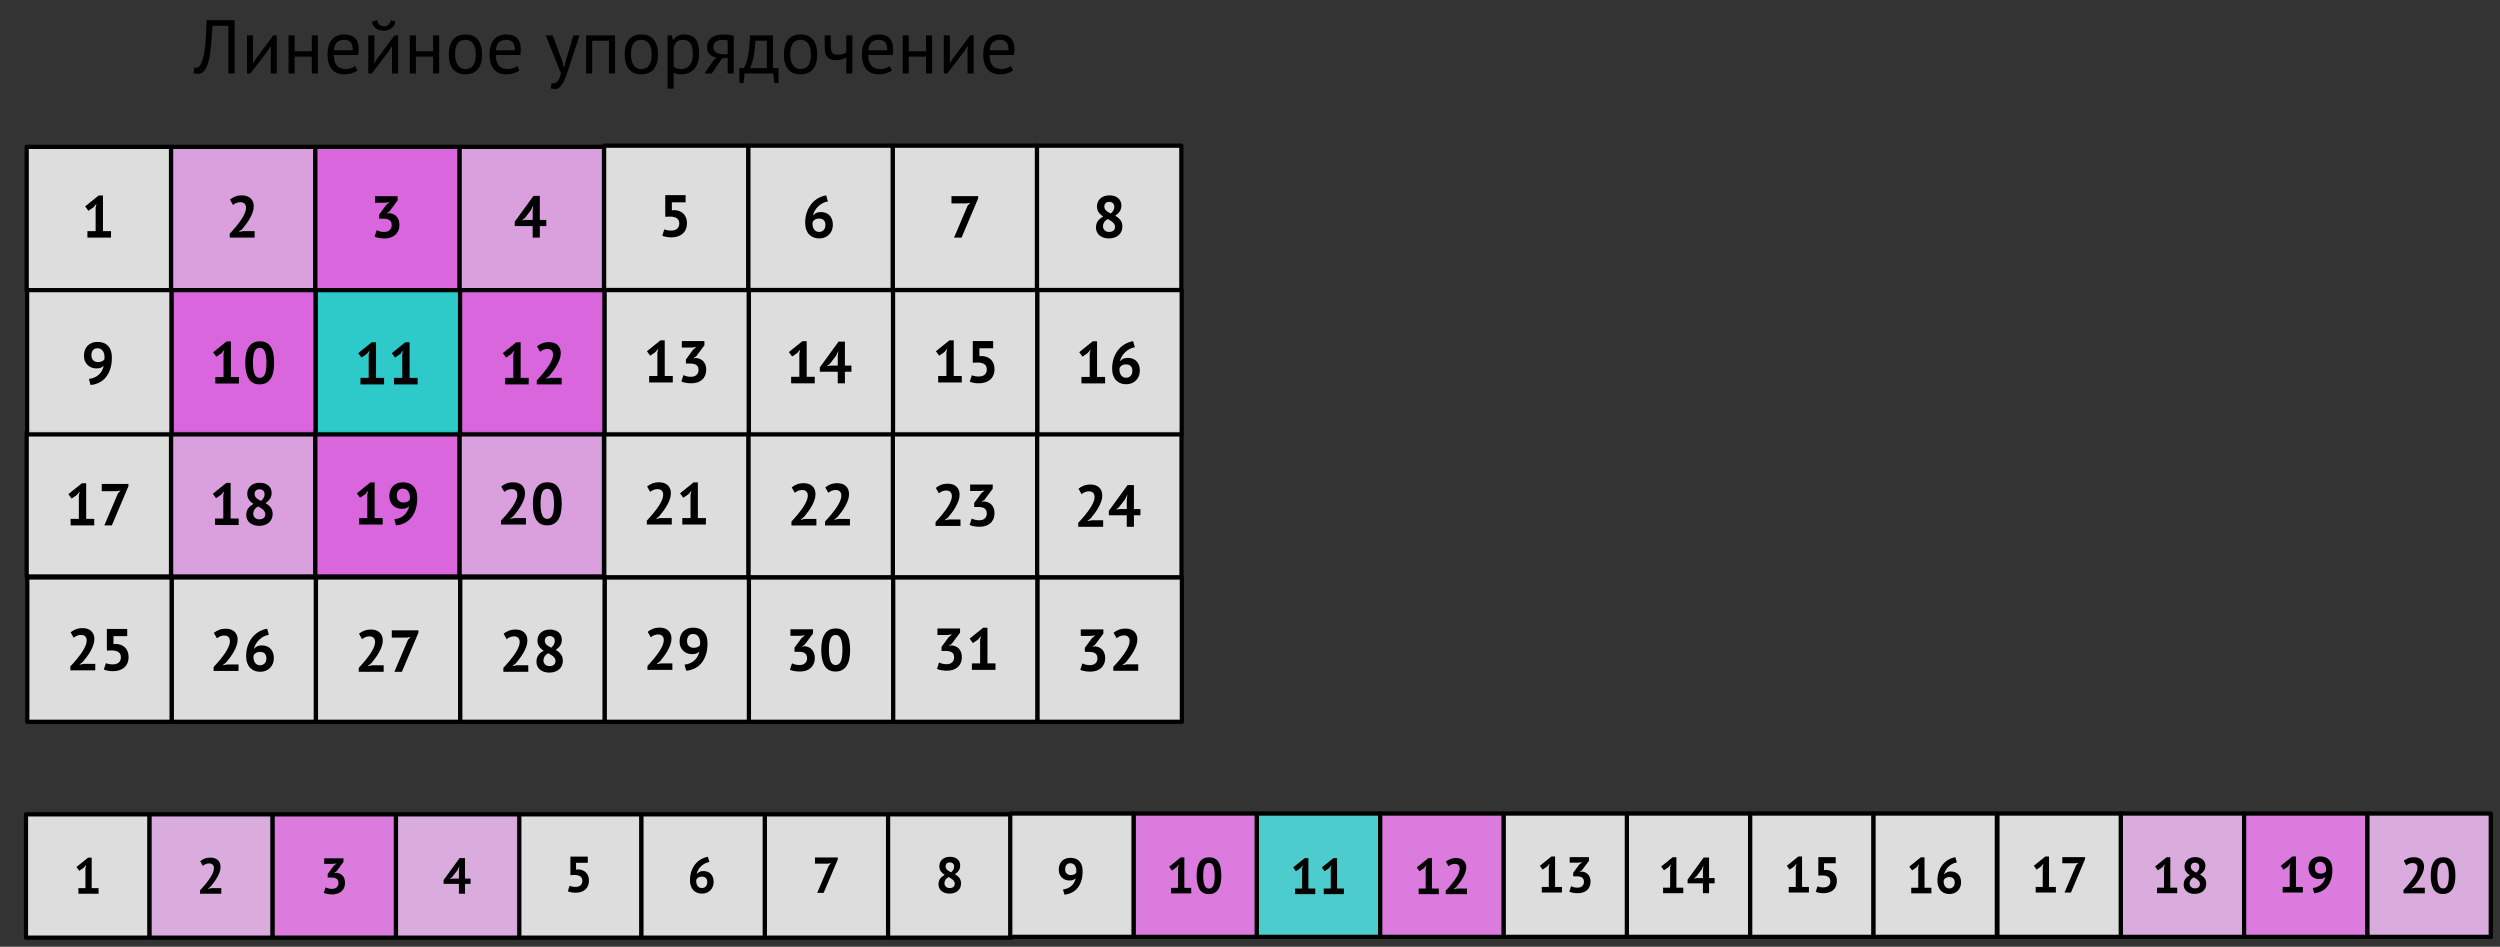 <?xml version="1.0" encoding="UTF-8" standalone="no"?>
<!DOCTYPE svg PUBLIC "-//W3C//DTD SVG 1.1//EN" "http://www.w3.org/Graphics/SVG/1.1/DTD/svg11.dtd">
<svg width="100%" height="100%" viewBox="0 0 2366 896" version="1.1" xmlns="http://www.w3.org/2000/svg" xmlns:xlink="http://www.w3.org/1999/xlink" xml:space="preserve" xmlns:serif="http://www.serif.com/" style="fill-rule:evenodd;clip-rule:evenodd;stroke-linecap:round;stroke-linejoin:round;stroke-miterlimit:1.5;">
    <rect x="0" y="0" width="2366" height="896" fill="#333333" stroke="none"/>
    <rect id="Artboard7" x="-78" y="-1007" width="4375" height="2153" style="fill:none;"/>
    <g id="Artboard71" serif:id="Artboard7">
        <g id="Linear-matrix" serif:id="Linear matrix">
            <rect x="571.676" y="137.86" width="136.584" height="136.584" style="fill:white;fill-opacity:0.83;stroke:black;stroke-width:4px;"/>
            <rect x="571.838" y="409.86" width="136.584" height="136.584" style="fill:white;fill-opacity:0.83;stroke:black;stroke-width:4px;"/>
            <rect x="844.844" y="137.86" width="136.584" height="136.584" style="fill:white;fill-opacity:0.83;stroke:black;stroke-width:4px;"/>
            <rect x="845.007" y="409.86" width="136.584" height="136.584" style="fill:white;fill-opacity:0.83;stroke:black;stroke-width:4px;"/>
            <rect x="708.26" y="137.86" width="136.584" height="136.584" style="fill:white;fill-opacity:0.83;stroke:black;stroke-width:4px;"/>
            <rect x="708.423" y="409.86" width="136.584" height="136.584" style="fill:white;fill-opacity:0.83;stroke:black;stroke-width:4px;"/>
            <rect x="161.841" y="138.986" width="136.584" height="136.584" style="fill:rgb(251,182,255);fill-opacity:0.83;stroke:black;stroke-width:4px;"/>
            <rect x="161.841" y="408.986" width="136.584" height="136.584" style="fill:rgb(251,182,255);fill-opacity:0.83;stroke:black;stroke-width:4px;"/>
            <rect x="708.597" y="274.532" width="136.584" height="136.584" style="fill:white;fill-opacity:0.83;stroke:black;stroke-width:4px;"/>
            <rect x="708.76" y="546.532" width="136.584" height="136.584" style="fill:white;fill-opacity:0.83;stroke:black;stroke-width:4px;"/>
            <rect x="162.26" y="274.532" width="136.584" height="136.584" style="fill:rgb(250,112,255);fill-opacity:0.83;stroke:black;stroke-width:4px;"/>
            <rect x="162.423" y="546.532" width="136.584" height="136.584" style="fill:white;fill-opacity:0.83;stroke:black;stroke-width:4px;"/>
            <rect x="981.429" y="137.86" width="136.584" height="136.584" style="fill:white;fill-opacity:0.83;stroke:black;stroke-width:4px;"/>
            <rect x="981.591" y="409.86" width="136.584" height="136.584" style="fill:white;fill-opacity:0.83;stroke:black;stroke-width:4px;"/>
            <rect x="25.257" y="138.986" width="136.584" height="136.584" style="fill:white;fill-opacity:0.83;stroke:black;stroke-width:4px;"/>
            <rect x="25.257" y="408.986" width="136.584" height="136.584" style="fill:white;fill-opacity:0.83;stroke:black;stroke-width:4px;"/>
            <rect x="572.013" y="274.532" width="136.584" height="136.584" style="fill:white;fill-opacity:0.83;stroke:black;stroke-width:4px;"/>
            <rect x="572.176" y="546.532" width="136.584" height="136.584" style="fill:white;fill-opacity:0.83;stroke:black;stroke-width:4px;"/>
            <rect x="25.676" y="274.532" width="136.584" height="136.584" style="fill:white;fill-opacity:0.83;stroke:black;stroke-width:4px;"/>
            <rect x="25.838" y="546.532" width="136.584" height="136.584" style="fill:white;fill-opacity:0.83;stroke:black;stroke-width:4px;"/>
            <rect x="298.426" y="138.986" width="136.584" height="136.584" style="fill:rgb(250,112,255);fill-opacity:0.83;stroke:black;stroke-width:4px;"/>
            <rect x="298.426" y="408.986" width="136.584" height="136.584" style="fill:rgb(250,112,255);fill-opacity:0.83;stroke:black;stroke-width:4px;"/>
            <rect x="845.181" y="274.532" width="136.584" height="136.584" style="fill:white;fill-opacity:0.83;stroke:black;stroke-width:4px;"/>
            <rect x="845.344" y="546.532" width="136.584" height="136.584" style="fill:white;fill-opacity:0.83;stroke:black;stroke-width:4px;"/>
            <rect x="298.844" y="274.532" width="136.584" height="136.584" style="fill:rgb(45,231,231);fill-opacity:0.83;stroke:black;stroke-width:4px;"/>
            <rect x="299.007" y="546.532" width="136.584" height="136.584" style="fill:white;fill-opacity:0.83;stroke:black;stroke-width:4px;"/>
            <rect x="435.01" y="138.986" width="136.584" height="136.584" style="fill:rgb(251,182,255);fill-opacity:0.83;stroke:black;stroke-width:4px;"/>
            <rect x="435.01" y="408.986" width="136.584" height="136.584" style="fill:rgb(251,182,255);fill-opacity:0.83;stroke:black;stroke-width:4px;"/>
            <rect x="981.766" y="274.532" width="136.584" height="136.584" style="fill:white;fill-opacity:0.83;stroke:black;stroke-width:4px;"/>
            <rect x="981.929" y="546.532" width="136.584" height="136.584" style="fill:white;fill-opacity:0.83;stroke:black;stroke-width:4px;"/>
            <rect x="435.429" y="274.532" width="136.584" height="136.584" style="fill:rgb(250,112,255);fill-opacity:0.83;stroke:black;stroke-width:4px;"/>
            <rect x="435.591" y="546.532" width="136.584" height="136.584" style="fill:white;fill-opacity:0.83;stroke:black;stroke-width:4px;"/>
            <path d="M82.72,218.718L90.504,218.718L90.504,196.598L91.344,192.79L88.656,196.094L83.672,199.51L80.592,195.31L93.36,185.006L97.448,185.006L97.448,218.718L105.064,218.718L105.064,224.878L82.72,224.878L82.72,218.718Z" style="fill-rule:nonzero;"/>
            <path d="M66.838,491.054L74.622,491.054L74.622,468.934L75.462,465.126L72.774,468.43L67.79,471.846L64.71,467.646L77.478,457.342L81.566,457.342L81.566,491.054L89.182,491.054L89.182,497.214L66.838,497.214L66.838,491.054Z" style="fill-rule:nonzero;"/>
            <path d="M98.758,497.214L111.582,467.03L114.046,464.286L110.686,464.846L96.294,464.846L96.294,458.014L121.55,458.014L121.55,460.142L105.87,497.214L98.758,497.214Z" style="fill-rule:nonzero;"/>
            <path d="M635.244,218.211C637.708,218.211 639.593,217.614 640.9,216.419C642.206,215.224 642.86,213.582 642.86,211.491C642.86,209.251 642.094,207.608 640.564,206.563C639.033,205.518 636.849,204.995 634.012,204.995L629.588,205.163L629.588,184.667L648.852,184.667L648.852,191.499L635.86,191.499L635.86,199.059L638.156,198.835C639.985,198.91 641.637,199.246 643.112,199.843C644.586,200.44 645.846,201.271 646.892,202.335C647.937,203.399 648.74,204.687 649.3,206.199C649.86,207.711 650.14,209.4 650.14,211.267C650.14,213.47 649.766,215.411 649.02,217.091C648.273,218.771 647.237,220.171 645.912,221.291C644.586,222.411 643.028,223.251 641.236,223.811C639.444,224.371 637.484,224.651 635.356,224.651C633.676,224.651 632.08,224.511 630.568,224.231C629.056,223.951 627.777,223.568 626.732,223.083L628.692,217.035C629.55,217.408 630.493,217.698 631.52,217.903C632.546,218.108 633.788,218.211 635.244,218.211Z" style="fill-rule:nonzero;"/>
            <path d="M634.922,466.806C634.922,468.71 634.577,470.633 633.886,472.574C633.196,474.516 632.318,476.42 631.254,478.286C630.19,480.153 629.014,481.954 627.726,483.69C626.438,485.426 625.178,487.022 623.946,488.478L620.978,490.774L620.978,491.054L625.01,490.27L635.762,490.27L635.762,496.43L612.186,496.43L612.186,492.678C613.082,491.745 614.09,490.653 615.21,489.402C616.33,488.152 617.46,486.826 618.598,485.426C619.737,484.026 620.848,482.58 621.93,481.086C623.013,479.593 623.984,478.09 624.842,476.578C625.701,475.066 626.382,473.601 626.886,472.182C627.39,470.764 627.642,469.42 627.642,468.15C627.642,466.62 627.204,465.36 626.326,464.37C625.449,463.381 624.058,462.886 622.154,462.886C620.96,462.886 619.737,463.138 618.486,463.642C617.236,464.146 616.181,464.79 615.322,465.574L612.41,460.422C613.866,459.228 615.518,458.266 617.366,457.538C619.214,456.81 621.389,456.446 623.89,456.446C625.496,456.446 626.97,456.67 628.314,457.118C629.658,457.566 630.816,458.22 631.786,459.078C632.757,459.937 633.522,461.01 634.082,462.298C634.642,463.586 634.922,465.089 634.922,466.806Z" style="fill-rule:nonzero;"/>
            <path d="M645.73,490.27L653.514,490.27L653.514,468.15L654.354,464.342L651.666,467.646L646.682,471.062L643.602,466.862L656.37,456.558L660.458,456.558L660.458,490.27L668.074,490.27L668.074,496.43L645.73,496.43L645.73,490.27Z" style="fill-rule:nonzero;"/>
            <path d="M79.444,336.625C79.444,334.721 79.733,332.966 80.312,331.361C80.89,329.756 81.73,328.384 82.832,327.245C83.933,326.106 85.277,325.21 86.864,324.557C88.45,323.904 90.27,323.577 92.324,323.577C96.542,323.577 99.856,324.837 102.264,327.357C104.672,329.877 105.876,333.545 105.876,338.361C105.876,342.692 105.325,346.434 104.224,349.589C103.122,352.744 101.648,355.376 99.8,357.485C97.952,359.594 95.814,361.209 93.388,362.329C90.961,363.449 88.404,364.121 85.716,364.345L84.148,358.633C86.201,358.372 88.03,357.868 89.636,357.121C91.241,356.374 92.622,355.45 93.78,354.349C94.937,353.248 95.88,351.997 96.608,350.597C97.336,349.197 97.849,347.694 98.148,346.089C97.252,347.06 96.29,347.732 95.264,348.105C94.237,348.478 92.865,348.665 91.148,348.665C89.729,348.665 88.32,348.422 86.92,347.937C85.52,347.452 84.269,346.714 83.168,345.725C82.066,344.736 81.17,343.485 80.48,341.973C79.789,340.461 79.444,338.678 79.444,336.625ZM86.5,336.233C86.5,338.361 87.097,339.966 88.292,341.049C89.486,342.132 90.98,342.673 92.772,342.673C94.302,342.673 95.553,342.43 96.524,341.945C97.494,341.46 98.241,340.862 98.764,340.153C98.876,339.369 98.932,338.622 98.932,337.913C98.932,336.868 98.801,335.841 98.54,334.833C98.278,333.825 97.877,332.929 97.336,332.145C96.794,331.361 96.104,330.736 95.264,330.269C94.424,329.802 93.425,329.569 92.268,329.569C90.438,329.569 89.02,330.157 88.012,331.333C87.004,332.509 86.5,334.142 86.5,336.233Z" style="fill-rule:nonzero;"/>
            <path d="M89.314,604.8C89.314,606.704 88.969,608.627 88.278,610.568C87.588,612.509 86.71,614.413 85.646,616.28C84.582,618.147 83.406,619.948 82.118,621.684C80.83,623.42 79.57,625.016 78.338,626.472L75.37,628.768L75.37,629.048L79.402,628.264L90.154,628.264L90.154,634.424L66.578,634.424L66.578,630.672C67.474,629.739 68.482,628.647 69.602,627.396C70.722,626.145 71.852,624.82 72.99,623.42C74.129,622.02 75.24,620.573 76.322,619.08C77.405,617.587 78.376,616.084 79.234,614.572C80.093,613.06 80.774,611.595 81.278,610.176C81.782,608.757 82.034,607.413 82.034,606.144C82.034,604.613 81.596,603.353 80.718,602.364C79.841,601.375 78.45,600.88 76.546,600.88C75.352,600.88 74.129,601.132 72.878,601.636C71.628,602.14 70.573,602.784 69.714,603.568L66.802,598.416C68.258,597.221 69.91,596.26 71.758,595.532C73.606,594.804 75.781,594.44 78.282,594.44C79.888,594.44 81.362,594.664 82.706,595.112C84.05,595.56 85.208,596.213 86.178,597.072C87.149,597.931 87.914,599.004 88.474,600.292C89.034,601.58 89.314,603.083 89.314,604.8Z" style="fill-rule:nonzero;"/>
            <path d="M106.786,628.768C109.25,628.768 111.136,628.171 112.442,626.976C113.749,625.781 114.402,624.139 114.402,622.048C114.402,619.808 113.637,618.165 112.106,617.12C110.576,616.075 108.392,615.552 105.554,615.552L101.13,615.72L101.13,595.224L120.394,595.224L120.394,602.056L107.402,602.056L107.402,609.616L109.698,609.392C111.528,609.467 113.18,609.803 114.654,610.4C116.129,610.997 117.389,611.828 118.434,612.892C119.48,613.956 120.282,615.244 120.842,616.756C121.402,618.268 121.682,619.957 121.682,621.824C121.682,624.027 121.309,625.968 120.562,627.648C119.816,629.328 118.78,630.728 117.454,631.848C116.129,632.968 114.57,633.808 112.778,634.368C110.986,634.928 109.026,635.208 106.898,635.208C105.218,635.208 103.622,635.068 102.11,634.788C100.598,634.508 99.32,634.125 98.274,633.64L100.234,627.592C101.093,627.965 102.036,628.255 103.062,628.46C104.089,628.665 105.33,628.768 106.786,628.768Z" style="fill-rule:nonzero;"/>
            <path d="M614.377,355.816L622.161,355.816L622.161,333.696L623.001,329.888L620.313,333.192L615.329,336.608L612.249,332.408L625.017,322.104L629.105,322.104L629.105,355.816L636.721,355.816L636.721,361.976L614.377,361.976L614.377,355.816Z" style="fill-rule:nonzero;"/>
            <path d="M653.969,356.6C656.284,356.6 658.048,355.984 659.261,354.752C660.474,353.52 661.081,352.027 661.081,350.272C661.081,348.144 660.446,346.576 659.177,345.568C657.908,344.56 655.91,344.056 653.185,344.056L649.153,344.056L649.153,340.192L655.929,330.952L659.121,328.432L654.697,328.936L645.289,328.936L645.289,322.776L666.681,322.776L666.681,326.752L658.785,337.336L656.321,338.848L656.321,339.128L658.673,338.792C659.98,338.904 661.221,339.203 662.397,339.688C663.573,340.173 664.6,340.873 665.477,341.788C666.354,342.703 667.054,343.832 667.577,345.176C668.1,346.52 668.361,348.069 668.361,349.824C668.361,352.027 667.997,353.931 667.269,355.536C666.541,357.141 665.533,358.485 664.245,359.568C662.957,360.651 661.454,361.453 659.737,361.976C658.02,362.499 656.172,362.76 654.193,362.76C652.55,362.76 650.852,362.611 649.097,362.312C647.342,362.013 645.924,361.584 644.841,361.024L646.801,354.976C647.772,355.461 648.845,355.853 650.021,356.152C651.197,356.451 652.513,356.6 653.969,356.6Z" style="fill-rule:nonzero;"/>
            <path d="M635.484,604.352C635.484,606.256 635.138,608.179 634.448,610.12C633.757,612.061 632.88,613.965 631.816,615.832C630.752,617.699 629.576,619.5 628.288,621.236C627,622.972 625.74,624.568 624.508,626.024L621.54,628.32L621.54,628.6L625.572,627.816L636.324,627.816L636.324,633.976L612.748,633.976L612.748,630.224C613.644,629.291 614.652,628.199 615.772,626.948C616.892,625.697 618.021,624.372 619.16,622.972C620.298,621.572 621.409,620.125 622.492,618.632C623.574,617.139 624.545,615.636 625.404,614.124C626.262,612.612 626.944,611.147 627.448,609.728C627.952,608.309 628.204,606.965 628.204,605.696C628.204,604.165 627.765,602.905 626.888,601.916C626.01,600.927 624.62,600.432 622.716,600.432C621.521,600.432 620.298,600.684 619.048,601.188C617.797,601.692 616.742,602.336 615.884,603.12L612.972,597.968C614.428,596.773 616.08,595.812 617.928,595.084C619.776,594.356 621.95,593.992 624.452,593.992C626.057,593.992 627.532,594.216 628.876,594.664C630.22,595.112 631.377,595.765 632.348,596.624C633.318,597.483 634.084,598.556 634.644,599.844C635.204,601.132 635.484,602.635 635.484,604.352Z" style="fill-rule:nonzero;"/>
            <path d="M643.156,607.04C643.156,605.136 643.445,603.381 644.024,601.776C644.602,600.171 645.442,598.799 646.544,597.66C647.645,596.521 648.989,595.625 650.576,594.972C652.162,594.319 653.982,593.992 656.036,593.992C660.254,593.992 663.568,595.252 665.976,597.772C668.384,600.292 669.588,603.96 669.588,608.776C669.588,613.107 669.037,616.849 667.936,620.004C666.834,623.159 665.36,625.791 663.512,627.9C661.664,630.009 659.526,631.624 657.1,632.744C654.673,633.864 652.116,634.536 649.428,634.76L647.86,629.048C649.913,628.787 651.742,628.283 653.348,627.536C654.953,626.789 656.334,625.865 657.492,624.764C658.649,623.663 659.592,622.412 660.32,621.012C661.048,619.612 661.561,618.109 661.86,616.504C660.964,617.475 660.002,618.147 658.976,618.52C657.949,618.893 656.577,619.08 654.86,619.08C653.441,619.08 652.032,618.837 650.632,618.352C649.232,617.867 647.981,617.129 646.88,616.14C645.778,615.151 644.882,613.9 644.192,612.388C643.501,610.876 643.156,609.093 643.156,607.04ZM650.212,606.648C650.212,608.776 650.809,610.381 652.004,611.464C653.198,612.547 654.692,613.088 656.484,613.088C658.014,613.088 659.265,612.845 660.236,612.36C661.206,611.875 661.953,611.277 662.476,610.568C662.588,609.784 662.644,609.037 662.644,608.328C662.644,607.283 662.513,606.256 662.252,605.248C661.99,604.24 661.589,603.344 661.048,602.56C660.506,601.776 659.816,601.151 658.976,600.684C658.136,600.217 657.137,599.984 655.98,599.984C654.15,599.984 652.732,600.572 651.724,601.748C650.716,602.924 650.212,604.557 650.212,606.648Z" style="fill-rule:nonzero;"/>
            <path d="M788.228,212.715C788.228,214.544 787.92,216.243 787.304,217.811C786.688,219.379 785.82,220.742 784.7,221.899C783.58,223.056 782.227,223.971 780.64,224.643C779.053,225.315 777.308,225.651 775.404,225.651C773.463,225.651 771.68,225.343 770.056,224.727C768.432,224.111 767.023,223.187 765.828,221.955C764.633,220.723 763.7,219.174 763.028,217.307C762.356,215.44 762.02,213.275 762.02,210.811C762.02,207.115 762.552,203.774 763.616,200.787C764.68,197.8 766.117,195.196 767.928,192.975C769.739,190.754 771.848,188.962 774.256,187.599C776.664,186.236 779.212,185.331 781.9,184.883L783.524,190.651C781.657,190.95 779.94,191.528 778.372,192.387C776.804,193.246 775.413,194.272 774.2,195.467C772.987,196.662 771.96,197.996 771.12,199.471C770.28,200.946 769.692,202.467 769.356,204.035C770.103,203.102 771.073,202.308 772.268,201.655C773.463,201.002 774.956,200.675 776.748,200.675C778.428,200.675 779.977,200.936 781.396,201.459C782.815,201.982 784.028,202.756 785.036,203.783C786.044,204.81 786.828,206.07 787.388,207.563C787.948,209.056 788.228,210.774 788.228,212.715ZM781.172,213.107C781.172,208.926 779.119,206.835 775.012,206.835C773.519,206.835 772.259,207.171 771.232,207.843C770.205,208.515 769.487,209.299 769.076,210.195C769.001,210.606 768.964,210.96 768.964,211.259L768.964,212.155C768.964,213.051 769.095,213.938 769.356,214.815C769.617,215.692 770,216.476 770.504,217.167C771.008,217.858 771.652,218.418 772.436,218.847C773.22,219.276 774.153,219.491 775.236,219.491C776.991,219.491 778.419,218.894 779.52,217.699C780.621,216.504 781.172,214.974 781.172,213.107Z" style="fill-rule:nonzero;"/>
            <path d="M771.787,467.646C771.787,469.55 771.441,471.473 770.751,473.414C770.06,475.356 769.183,477.26 768.119,479.126C767.055,480.993 765.879,482.794 764.591,484.53C763.303,486.266 762.043,487.862 760.811,489.318L757.843,491.614L757.843,491.894L761.875,491.11L772.627,491.11L772.627,497.27L749.051,497.27L749.051,493.518C749.947,492.585 750.955,491.493 752.075,490.242C753.195,488.992 754.324,487.666 755.463,486.266C756.601,484.866 757.712,483.42 758.795,481.926C759.877,480.433 760.848,478.93 761.707,477.418C762.565,475.906 763.247,474.441 763.751,473.022C764.255,471.604 764.507,470.26 764.507,468.99C764.507,467.46 764.068,466.2 763.191,465.21C762.313,464.221 760.923,463.726 759.019,463.726C757.824,463.726 756.601,463.978 755.351,464.482C754.1,464.986 753.045,465.63 752.187,466.414L749.275,461.262C750.731,460.068 752.383,459.106 754.231,458.378C756.079,457.65 758.253,457.286 760.755,457.286C762.36,457.286 763.835,457.51 765.179,457.958C766.523,458.406 767.68,459.06 768.651,459.918C769.621,460.777 770.387,461.85 770.947,463.138C771.507,464.426 771.787,465.929 771.787,467.646Z" style="fill-rule:nonzero;"/>
            <path d="M803.539,467.646C803.539,469.55 803.193,471.473 802.503,473.414C801.812,475.356 800.935,477.26 799.871,479.126C798.807,480.993 797.631,482.794 796.343,484.53C795.055,486.266 793.795,487.862 792.563,489.318L789.595,491.614L789.595,491.894L793.627,491.11L804.379,491.11L804.379,497.27L780.803,497.27L780.803,493.518C781.699,492.585 782.707,491.493 783.827,490.242C784.947,488.992 786.076,487.666 787.215,486.266C788.353,484.866 789.464,483.42 790.547,481.926C791.629,480.433 792.6,478.93 793.459,477.418C794.317,475.906 794.999,474.441 795.503,473.022C796.007,471.604 796.259,470.26 796.259,468.99C796.259,467.46 795.82,466.2 794.943,465.21C794.065,464.221 792.675,463.726 790.771,463.726C789.576,463.726 788.353,463.978 787.103,464.482C785.852,464.986 784.797,465.63 783.939,466.414L781.027,461.262C782.483,460.068 784.135,459.106 785.983,458.378C787.831,457.65 790.005,457.286 792.507,457.286C794.112,457.286 795.587,457.51 796.931,457.958C798.275,458.406 799.432,459.06 800.403,459.918C801.373,460.777 802.139,461.85 802.699,463.138C803.259,464.426 803.539,465.929 803.539,467.646Z" style="fill-rule:nonzero;"/>
            <path d="M203.784,356.832L211.568,356.832L211.568,334.712L212.408,330.904L209.72,334.208L204.736,337.624L201.656,333.424L214.424,323.12L218.512,323.12L218.512,356.832L226.128,356.832L226.128,362.992L203.784,362.992L203.784,356.832Z" style="fill-rule:nonzero;"/>
            <path d="M232.12,343.336C232.12,336.467 233.296,331.362 235.648,328.02C238,324.679 241.379,323.008 245.784,323.008C250.488,323.008 253.941,324.66 256.144,327.964C258.347,331.268 259.448,336.392 259.448,343.336C259.448,350.243 258.263,355.376 255.892,358.736C253.521,362.096 250.133,363.776 245.728,363.776C241.061,363.776 237.627,362.012 235.424,358.484C233.221,354.956 232.12,349.907 232.12,343.336ZM239.4,343.336C239.4,347.891 239.895,351.41 240.884,353.892C241.873,356.375 243.507,357.616 245.784,357.616C247.987,357.616 249.601,356.478 250.628,354.2C251.655,351.923 252.168,348.302 252.168,343.336C252.168,338.819 251.683,335.328 250.712,332.864C249.741,330.4 248.08,329.168 245.728,329.168C243.488,329.168 241.873,330.326 240.884,332.64C239.895,334.955 239.4,338.52 239.4,343.336Z" style="fill-rule:nonzero;"/>
            <path d="M224.891,605.368C224.891,607.272 224.545,609.195 223.855,611.136C223.164,613.078 222.287,614.982 221.223,616.848C220.159,618.715 218.983,620.516 217.695,622.252C216.407,623.988 215.147,625.584 213.915,627.04L210.947,629.336L210.947,629.616L214.979,628.832L225.731,628.832L225.731,634.992L202.155,634.992L202.155,631.24C203.051,630.307 204.059,629.215 205.179,627.964C206.299,626.714 207.428,625.388 208.567,623.988C209.705,622.588 210.816,621.142 211.899,619.648C212.981,618.155 213.952,616.652 214.811,615.14C215.669,613.628 216.351,612.163 216.855,610.744C217.359,609.326 217.611,607.982 217.611,606.712C217.611,605.182 217.172,603.922 216.295,602.932C215.417,601.943 214.027,601.448 212.123,601.448C210.928,601.448 209.705,601.7 208.455,602.204C207.204,602.708 206.149,603.352 205.291,604.136L202.379,598.984C203.835,597.79 205.487,596.828 207.335,596.1C209.183,595.372 211.357,595.008 213.859,595.008C215.464,595.008 216.939,595.232 218.283,595.68C219.627,596.128 220.784,596.782 221.755,597.64C222.725,598.499 223.491,599.572 224.051,600.86C224.611,602.148 224.891,603.651 224.891,605.368Z" style="fill-rule:nonzero;"/>
            <path d="M259.163,622.84C259.163,624.67 258.855,626.368 258.239,627.936C257.623,629.504 256.755,630.867 255.635,632.024C254.515,633.182 253.161,634.096 251.575,634.768C249.988,635.44 248.243,635.776 246.339,635.776C244.397,635.776 242.615,635.468 240.991,634.852C239.367,634.236 237.957,633.312 236.763,632.08C235.568,630.848 234.635,629.299 233.963,627.432C233.291,625.566 232.955,623.4 232.955,620.936C232.955,617.24 233.487,613.899 234.551,610.912C235.615,607.926 237.052,605.322 238.863,603.1C240.673,600.879 242.783,599.087 245.191,597.724C247.599,596.362 250.147,595.456 252.835,595.008L254.459,600.776C252.592,601.075 250.875,601.654 249.307,602.512C247.739,603.371 246.348,604.398 245.135,605.592C243.921,606.787 242.895,608.122 242.055,609.596C241.215,611.071 240.627,612.592 240.291,614.16C241.037,613.227 242.008,612.434 243.203,611.78C244.397,611.127 245.891,610.8 247.683,610.8C249.363,610.8 250.912,611.062 252.331,611.584C253.749,612.107 254.963,612.882 255.971,613.908C256.979,614.935 257.763,616.195 258.323,617.688C258.883,619.182 259.163,620.899 259.163,622.84ZM252.107,623.232C252.107,619.051 250.053,616.96 245.947,616.96C244.453,616.96 243.193,617.296 242.167,617.968C241.14,618.64 240.421,619.424 240.011,620.32C239.936,620.731 239.899,621.086 239.899,621.384L239.899,622.28C239.899,623.176 240.029,624.063 240.291,624.94C240.552,625.818 240.935,626.602 241.439,627.292C241.943,627.983 242.587,628.543 243.371,628.972C244.155,629.402 245.088,629.616 246.171,629.616C247.925,629.616 249.353,629.019 250.455,627.824C251.556,626.63 252.107,625.099 252.107,623.232Z" style="fill-rule:nonzero;"/>
            <path d="M748.721,356.6L756.505,356.6L756.505,334.48L757.345,330.672L754.657,333.976L749.673,337.392L746.593,333.192L759.361,322.888L763.449,322.888L763.449,356.6L771.065,356.6L771.065,362.76L748.721,362.76L748.721,356.6Z" style="fill-rule:nonzero;"/>
            <path d="M805.785,351.84L799.625,351.84L799.625,362.76L792.849,362.76L792.849,351.84L775.881,351.84L775.881,347.696L793.633,323.28L799.625,323.28L799.625,346.016L805.785,346.016L805.785,351.84ZM792.849,337.448L793.353,332.744L793.129,332.744L791.225,336.776L785.401,344.336L782.601,346.464L786.185,346.016L792.849,346.016L792.849,337.448Z" style="fill-rule:nonzero;"/>
            <path d="M756.724,629.384C759.039,629.384 760.803,628.768 762.016,627.536C763.229,626.304 763.836,624.811 763.836,623.056C763.836,620.928 763.201,619.36 761.932,618.352C760.663,617.344 758.665,616.84 755.94,616.84L751.908,616.84L751.908,612.976L758.684,603.736L761.876,601.216L757.452,601.72L748.044,601.72L748.044,595.56L769.436,595.56L769.436,599.536L761.54,610.12L759.076,611.632L759.076,611.912L761.428,611.576C762.735,611.688 763.976,611.987 765.152,612.472C766.328,612.957 767.355,613.657 768.232,614.572C769.109,615.487 769.809,616.616 770.332,617.96C770.855,619.304 771.116,620.853 771.116,622.608C771.116,624.811 770.752,626.715 770.024,628.32C769.296,629.925 768.288,631.269 767,632.352C765.712,633.435 764.209,634.237 762.492,634.76C760.775,635.283 758.927,635.544 756.948,635.544C755.305,635.544 753.607,635.395 751.852,635.096C750.097,634.797 748.679,634.368 747.596,633.808L749.556,627.76C750.527,628.245 751.6,628.637 752.776,628.936C753.952,629.235 755.268,629.384 756.724,629.384Z" style="fill-rule:nonzero;"/>
            <path d="M777.22,615.104C777.22,608.235 778.396,603.129 780.748,599.788C783.1,596.447 786.479,594.776 790.884,594.776C795.588,594.776 799.041,596.428 801.244,599.732C803.447,603.036 804.548,608.16 804.548,615.104C804.548,622.011 803.363,627.144 800.992,630.504C798.621,633.864 795.233,635.544 790.828,635.544C786.161,635.544 782.727,633.78 780.524,630.252C778.321,626.724 777.22,621.675 777.22,615.104ZM784.5,615.104C784.5,619.659 784.995,623.177 785.984,625.66C786.973,628.143 788.607,629.384 790.884,629.384C793.087,629.384 794.701,628.245 795.728,625.968C796.755,623.691 797.268,620.069 797.268,615.104C797.268,610.587 796.783,607.096 795.812,604.632C794.841,602.168 793.18,600.936 790.828,600.936C788.588,600.936 786.973,602.093 785.984,604.408C784.995,606.723 784.5,610.288 784.5,615.104Z" style="fill-rule:nonzero;"/>
            <path d="M363.609,219.502C365.924,219.502 367.688,218.886 368.901,217.654C370.114,216.422 370.721,214.929 370.721,213.174C370.721,211.046 370.086,209.478 368.817,208.47C367.548,207.462 365.55,206.958 362.825,206.958L358.793,206.958L358.793,203.094L365.569,193.854L368.761,191.334L364.337,191.838L354.929,191.838L354.929,185.678L376.321,185.678L376.321,189.654L368.425,200.238L365.961,201.75L365.961,202.03L368.313,201.694C369.62,201.806 370.861,202.105 372.037,202.59C373.213,203.076 374.24,203.776 375.117,204.69C375.994,205.605 376.694,206.734 377.217,208.078C377.74,209.422 378.001,210.972 378.001,212.726C378.001,214.929 377.637,216.833 376.909,218.438C376.181,220.044 375.173,221.388 373.885,222.47C372.597,223.553 371.094,224.356 369.377,224.878C367.66,225.401 365.812,225.662 363.833,225.662C362.19,225.662 360.492,225.513 358.737,225.214C356.982,224.916 355.564,224.486 354.481,223.926L356.441,217.878C357.412,218.364 358.485,218.756 359.661,219.054C360.837,219.353 362.153,219.502 363.609,219.502Z" style="fill-rule:nonzero;"/>
            <path d="M339.839,490.27L347.623,490.27L347.623,468.15L348.463,464.342L345.775,467.646L340.791,471.062L337.711,466.862L350.479,456.558L354.567,456.558L354.567,490.27L362.183,490.27L362.183,496.43L339.839,496.43L339.839,490.27Z" style="fill-rule:nonzero;"/>
            <path d="M368.455,469.494C368.455,467.59 368.744,465.836 369.323,464.23C369.902,462.625 370.742,461.253 371.843,460.114C372.944,458.976 374.288,458.08 375.875,457.426C377.462,456.773 379.282,456.446 381.335,456.446C385.554,456.446 388.867,457.706 391.275,460.226C393.683,462.746 394.887,466.414 394.887,471.23C394.887,475.561 394.336,479.304 393.235,482.458C392.134,485.613 390.659,488.245 388.811,490.354C386.963,492.464 384.826,494.078 382.399,495.198C379.972,496.318 377.415,496.99 374.727,497.214L373.159,491.502C375.212,491.241 377.042,490.737 378.647,489.99C380.252,489.244 381.634,488.32 382.791,487.218C383.948,486.117 384.891,484.866 385.619,483.466C386.347,482.066 386.86,480.564 387.159,478.958C386.263,479.929 385.302,480.601 384.275,480.974C383.248,481.348 381.876,481.534 380.159,481.534C378.74,481.534 377.331,481.292 375.931,480.806C374.531,480.321 373.28,479.584 372.179,478.594C371.078,477.605 370.182,476.354 369.491,474.842C368.8,473.33 368.455,471.548 368.455,469.494ZM375.511,469.102C375.511,471.23 376.108,472.836 377.303,473.918C378.498,475.001 379.991,475.542 381.783,475.542C383.314,475.542 384.564,475.3 385.535,474.814C386.506,474.329 387.252,473.732 387.775,473.022C387.887,472.238 387.943,471.492 387.943,470.782C387.943,469.737 387.812,468.71 387.551,467.702C387.29,466.694 386.888,465.798 386.347,465.014C385.806,464.23 385.115,463.605 384.275,463.138C383.435,462.672 382.436,462.438 381.279,462.438C379.45,462.438 378.031,463.026 377.023,464.202C376.015,465.378 375.511,467.012 375.511,469.102Z" style="fill-rule:nonzero;"/>
            <path d="M902.937,224.835L915.761,194.651L918.225,191.907L914.865,192.467L900.473,192.467L900.473,185.635L925.729,185.635L925.729,187.763L910.049,224.835L902.937,224.835Z" style="fill-rule:nonzero;"/>
            <path d="M908.147,468.128C908.147,470.032 907.802,471.955 907.111,473.896C906.42,475.838 905.543,477.742 904.479,479.608C903.415,481.475 902.239,483.276 900.951,485.012C899.663,486.748 898.403,488.344 897.171,489.8L894.203,492.096L894.203,492.376L898.235,491.592L908.987,491.592L908.987,497.752L885.411,497.752L885.411,494C886.307,493.067 887.315,491.975 888.435,490.724C889.555,489.474 890.684,488.148 891.823,486.748C892.962,485.348 894.072,483.902 895.155,482.408C896.238,480.915 897.208,479.412 898.067,477.9C898.926,476.388 899.607,474.923 900.111,473.504C900.615,472.086 900.867,470.742 900.867,469.472C900.867,467.942 900.428,466.682 899.551,465.692C898.674,464.703 897.283,464.208 895.379,464.208C894.184,464.208 892.962,464.46 891.711,464.964C890.46,465.468 889.406,466.112 888.547,466.896L885.635,461.744C887.091,460.55 888.743,459.588 890.591,458.86C892.439,458.132 894.614,457.768 897.115,457.768C898.72,457.768 900.195,457.992 901.539,458.44C902.883,458.888 904.04,459.542 905.011,460.4C905.982,461.259 906.747,462.332 907.307,463.62C907.867,464.908 908.147,466.411 908.147,468.128Z" style="fill-rule:nonzero;"/>
            <path d="M926.795,492.376C929.11,492.376 930.874,491.76 932.087,490.528C933.3,489.296 933.907,487.803 933.907,486.048C933.907,483.92 933.272,482.352 932.003,481.344C930.734,480.336 928.736,479.832 926.011,479.832L921.979,479.832L921.979,475.968L928.755,466.728L931.947,464.208L927.523,464.712L918.115,464.712L918.115,458.552L939.507,458.552L939.507,462.528L931.611,473.112L929.147,474.624L929.147,474.904L931.499,474.568C932.806,474.68 934.047,474.979 935.223,475.464C936.399,475.95 937.426,476.65 938.303,477.564C939.18,478.479 939.88,479.608 940.403,480.952C940.926,482.296 941.187,483.846 941.187,485.6C941.187,487.803 940.823,489.707 940.095,491.312C939.367,492.918 938.359,494.262 937.071,495.344C935.783,496.427 934.28,497.23 932.563,497.752C930.846,498.275 928.998,498.536 927.019,498.536C925.376,498.536 923.678,498.387 921.923,498.088C920.168,497.79 918.75,497.36 917.667,496.8L919.627,490.752C920.598,491.238 921.671,491.63 922.847,491.928C924.023,492.227 925.339,492.376 926.795,492.376Z" style="fill-rule:nonzero;"/>
            <path d="M517.046,213.958L510.886,213.958L510.886,224.878L504.11,224.878L504.11,213.958L487.142,213.958L487.142,209.814L504.894,185.398L510.886,185.398L510.886,208.134L517.046,208.134L517.046,213.958ZM504.11,199.566L504.614,194.862L504.39,194.862L502.486,198.894L496.662,206.454L493.862,208.582L497.446,208.134L504.11,208.134L504.11,199.566Z" style="fill-rule:nonzero;"/>
            <path d="M496.891,466.806C496.891,468.71 496.546,470.633 495.855,472.574C495.165,474.516 494.287,476.42 493.223,478.286C492.159,480.153 490.983,481.954 489.695,483.69C488.407,485.426 487.147,487.022 485.915,488.478L482.947,490.774L482.947,491.054L486.979,490.27L497.731,490.27L497.731,496.43L474.155,496.43L474.155,492.678C475.051,491.745 476.059,490.653 477.179,489.402C478.299,488.152 479.429,486.826 480.567,485.426C481.706,484.026 482.817,482.58 483.899,481.086C484.982,479.593 485.953,478.09 486.811,476.578C487.67,475.066 488.351,473.601 488.855,472.182C489.359,470.764 489.611,469.42 489.611,468.15C489.611,466.62 489.173,465.36 488.295,464.37C487.418,463.381 486.027,462.886 484.123,462.886C482.929,462.886 481.706,463.138 480.455,463.642C479.205,464.146 478.15,464.79 477.291,465.574L474.379,460.422C475.835,459.228 477.487,458.266 479.335,457.538C481.183,456.81 483.358,456.446 485.859,456.446C487.465,456.446 488.939,456.67 490.283,457.118C491.627,457.566 492.785,458.22 493.755,459.078C494.726,459.937 495.491,461.01 496.051,462.298C496.611,463.586 496.891,465.089 496.891,466.806Z" style="fill-rule:nonzero;"/>
            <path d="M504.283,476.774C504.283,469.905 505.459,464.8 507.811,461.458C510.163,458.117 513.542,456.446 517.947,456.446C522.651,456.446 526.105,458.098 528.307,461.402C530.51,464.706 531.611,469.83 531.611,476.774C531.611,483.681 530.426,488.814 528.055,492.174C525.685,495.534 522.297,497.214 517.891,497.214C513.225,497.214 509.79,495.45 507.587,491.922C505.385,488.394 504.283,483.345 504.283,476.774ZM511.563,476.774C511.563,481.329 512.058,484.848 513.047,487.33C514.037,489.813 515.67,491.054 517.947,491.054C520.15,491.054 521.765,489.916 522.791,487.638C523.818,485.361 524.331,481.74 524.331,476.774C524.331,472.257 523.846,468.766 522.875,466.302C521.905,463.838 520.243,462.606 517.891,462.606C515.651,462.606 514.037,463.764 513.047,466.078C512.058,468.393 511.563,471.958 511.563,476.774Z" style="fill-rule:nonzero;"/>
            <path d="M240.136,195.254C240.136,197.158 239.791,199.081 239.1,201.022C238.409,202.964 237.532,204.868 236.468,206.734C235.404,208.601 234.228,210.402 232.94,212.138C231.652,213.874 230.392,215.47 229.16,216.926L226.192,219.222L226.192,219.502L230.224,218.718L240.976,218.718L240.976,224.878L217.4,224.878L217.4,221.126C218.296,220.193 219.304,219.101 220.424,217.85C221.544,216.6 222.673,215.274 223.812,213.874C224.951,212.474 226.061,211.028 227.144,209.534C228.227,208.041 229.197,206.538 230.056,205.026C230.915,203.514 231.596,202.049 232.1,200.63C232.604,199.212 232.856,197.868 232.856,196.598C232.856,195.068 232.417,193.808 231.54,192.818C230.663,191.829 229.272,191.334 227.368,191.334C226.173,191.334 224.951,191.586 223.7,192.09C222.449,192.594 221.395,193.238 220.536,194.022L217.624,188.87C219.08,187.676 220.732,186.714 222.58,185.986C224.428,185.258 226.603,184.894 229.104,184.894C230.709,184.894 232.184,185.118 233.528,185.566C234.872,186.014 236.029,186.668 237,187.526C237.971,188.385 238.736,189.458 239.296,190.746C239.856,192.034 240.136,193.537 240.136,195.254Z" style="fill-rule:nonzero;"/>
            <path d="M203.535,490.718L211.319,490.718L211.319,468.598L212.159,464.79L209.471,468.094L204.487,471.51L201.407,467.31L214.175,457.006L218.263,457.006L218.263,490.718L225.879,490.718L225.879,496.878L203.535,496.878L203.535,490.718Z" style="fill-rule:nonzero;"/>
            <path d="M233.047,487.302C233.047,485.996 233.215,484.829 233.551,483.802C233.887,482.776 234.363,481.842 234.979,481.002C235.595,480.162 236.323,479.406 237.163,478.734C238.003,478.062 238.908,477.446 239.879,476.886C238.049,475.729 236.612,474.394 235.567,472.882C234.521,471.37 233.999,469.494 233.999,467.254C233.999,465.798 234.269,464.436 234.811,463.166C235.352,461.897 236.136,460.796 237.163,459.862C238.189,458.929 239.431,458.201 240.887,457.678C242.343,457.156 243.985,456.894 245.815,456.894C247.495,456.894 249.025,457.118 250.407,457.566C251.788,458.014 252.973,458.649 253.963,459.47C254.952,460.292 255.717,461.29 256.259,462.466C256.8,463.642 257.071,464.94 257.071,466.358C257.071,468.561 256.576,470.428 255.587,471.958C254.597,473.489 253.151,474.889 251.247,476.158C253.487,477.465 255.176,478.902 256.315,480.47C257.453,482.038 258.023,484.054 258.023,486.518C258.023,488.198 257.715,489.72 257.099,491.082C256.483,492.445 255.615,493.612 254.495,494.582C253.375,495.553 252.031,496.309 250.463,496.85C248.895,497.392 247.177,497.662 245.311,497.662C243.444,497.662 241.755,497.41 240.243,496.906C238.731,496.402 237.443,495.702 236.379,494.806C235.315,493.91 234.493,492.828 233.915,491.558C233.336,490.289 233.047,488.87 233.047,487.302ZM251.079,486.574C251.079,485.716 250.873,484.932 250.463,484.222C250.052,483.513 249.52,482.869 248.867,482.29C248.213,481.712 247.485,481.18 246.683,480.694C245.88,480.209 245.068,479.742 244.247,479.294C242.492,480.302 241.288,481.394 240.635,482.57C239.981,483.746 239.655,484.913 239.655,486.07C239.655,487.564 240.168,488.842 241.195,489.906C242.221,490.97 243.649,491.502 245.479,491.502C247.159,491.502 248.512,491.092 249.539,490.27C250.565,489.449 251.079,488.217 251.079,486.574ZM240.943,467.366C240.943,468.262 241.111,469.046 241.447,469.718C241.783,470.39 242.24,470.978 242.819,471.482C243.397,471.986 244.051,472.453 244.779,472.882C245.507,473.312 246.263,473.713 247.047,474.086C249.287,472.182 250.407,470.092 250.407,467.814C250.407,466.246 249.949,465.061 249.035,464.258C248.12,463.456 247.009,463.054 245.703,463.054C244.06,463.054 242.856,463.484 242.091,464.342C241.325,465.201 240.943,466.209 240.943,467.366Z" style="fill-rule:nonzero;"/>
            <path d="M1037.23,215.291C1037.23,213.984 1037.4,212.818 1037.74,211.791C1038.07,210.764 1038.55,209.831 1039.16,208.991C1039.78,208.151 1040.51,207.395 1041.35,206.723C1042.19,206.051 1043.09,205.435 1044.07,204.875C1042.24,203.718 1040.8,202.383 1039.75,200.871C1038.71,199.359 1038.18,197.483 1038.18,195.243C1038.18,193.787 1038.45,192.424 1039,191.155C1039.54,189.886 1040.32,188.784 1041.35,187.851C1042.38,186.918 1043.62,186.19 1045.07,185.667C1046.53,185.144 1048.17,184.883 1050,184.883C1051.68,184.883 1053.21,185.107 1054.59,185.555C1055.97,186.003 1057.16,186.638 1058.15,187.459C1059.14,188.28 1059.9,189.279 1060.44,190.455C1060.99,191.631 1061.26,192.928 1061.26,194.347C1061.26,196.55 1060.76,198.416 1059.77,199.947C1058.78,201.478 1057.34,202.878 1055.43,204.147C1057.67,205.454 1059.36,206.891 1060.5,208.459C1061.64,210.027 1062.21,212.043 1062.21,214.507C1062.21,216.187 1061.9,217.708 1061.29,219.071C1060.67,220.434 1059.8,221.6 1058.68,222.571C1057.56,223.542 1056.22,224.298 1054.65,224.839C1053.08,225.38 1051.36,225.651 1049.5,225.651C1047.63,225.651 1045.94,225.399 1044.43,224.895C1042.92,224.391 1041.63,223.691 1040.57,222.795C1039.5,221.899 1038.68,220.816 1038.1,219.547C1037.52,218.278 1037.23,216.859 1037.23,215.291ZM1055.27,214.563C1055.27,213.704 1055.06,212.92 1054.65,212.211C1054.24,211.502 1053.71,210.858 1053.05,210.279C1052.4,209.7 1051.67,209.168 1050.87,208.683C1050.07,208.198 1049.25,207.731 1048.43,207.283C1046.68,208.291 1045.47,209.383 1044.82,210.559C1044.17,211.735 1043.84,212.902 1043.84,214.059C1043.84,215.552 1044.35,216.831 1045.38,217.895C1046.41,218.959 1047.84,219.491 1049.66,219.491C1051.35,219.491 1052.7,219.08 1053.72,218.259C1054.75,217.438 1055.27,216.206 1055.27,214.563ZM1045.13,195.355C1045.13,196.251 1045.3,197.035 1045.63,197.707C1045.97,198.379 1046.43,198.967 1047.01,199.471C1047.58,199.975 1048.24,200.442 1048.96,200.871C1049.69,201.3 1050.45,201.702 1051.23,202.075C1053.47,200.171 1054.59,198.08 1054.59,195.803C1054.59,194.235 1054.13,193.05 1053.22,192.247C1052.31,191.444 1051.19,191.043 1049.89,191.043C1048.25,191.043 1047.04,191.472 1046.28,192.331C1045.51,193.19 1045.13,194.198 1045.13,195.355Z" style="fill-rule:nonzero;"/>
            <path d="M1043.19,468.912C1043.19,470.816 1042.85,472.739 1042.15,474.68C1041.46,476.622 1040.59,478.526 1039.52,480.392C1038.46,482.259 1037.28,484.06 1036,485.796C1034.71,487.532 1033.45,489.128 1032.21,490.584L1029.25,492.88L1029.25,493.16L1033.28,492.376L1044.03,492.376L1044.03,498.536L1020.46,498.536L1020.46,494.784C1021.35,493.851 1022.36,492.759 1023.48,491.508C1024.6,490.258 1025.73,488.932 1026.87,487.532C1028.01,486.132 1029.12,484.686 1030.2,483.192C1031.28,481.699 1032.25,480.196 1033.11,478.684C1033.97,477.172 1034.65,475.707 1035.15,474.288C1035.66,472.87 1035.91,471.526 1035.91,470.256C1035.91,468.726 1035.47,467.466 1034.6,466.476C1033.72,465.487 1032.33,464.992 1030.42,464.992C1029.23,464.992 1028.01,465.244 1026.76,465.748C1025.51,466.252 1024.45,466.896 1023.59,467.68L1020.68,462.528C1022.13,461.334 1023.79,460.372 1025.63,459.644C1027.48,458.916 1029.66,458.552 1032.16,458.552C1033.77,458.552 1035.24,458.776 1036.58,459.224C1037.93,459.672 1039.09,460.326 1040.06,461.184C1041.03,462.043 1041.79,463.116 1042.35,464.404C1042.91,465.692 1043.19,467.195 1043.19,468.912Z" style="fill-rule:nonzero;"/>
            <path d="M1079.31,487.616L1073.15,487.616L1073.15,498.536L1066.38,498.536L1066.38,487.616L1049.41,487.616L1049.41,483.472L1067.16,459.056L1073.15,459.056L1073.15,481.792L1079.31,481.792L1079.31,487.616ZM1066.38,473.224L1066.88,468.52L1066.65,468.52L1064.75,472.552L1058.93,480.112L1056.13,482.24L1059.71,481.792L1066.38,481.792L1066.38,473.224Z" style="fill-rule:nonzero;"/>
            <path d="M341.152,357.616L348.936,357.616L348.936,335.496L349.776,331.688L347.088,334.992L342.104,338.408L339.024,334.208L351.792,323.904L355.88,323.904L355.88,357.616L363.496,357.616L363.496,363.776L341.152,363.776L341.152,357.616Z" style="fill-rule:nonzero;"/>
            <path d="M372.904,357.616L380.688,357.616L380.688,335.496L381.528,331.688L378.84,334.992L373.856,338.408L370.776,334.208L383.544,323.904L387.632,323.904L387.632,357.616L395.248,357.616L395.248,363.776L372.904,363.776L372.904,357.616Z" style="fill-rule:nonzero;"/>
            <path d="M362.259,606.152C362.259,608.056 361.914,609.979 361.223,611.92C360.532,613.862 359.655,615.766 358.591,617.632C357.527,619.499 356.351,621.3 355.063,623.036C353.775,624.772 352.515,626.368 351.283,627.824L348.315,630.12L348.315,630.4L352.347,629.616L363.099,629.616L363.099,635.776L339.523,635.776L339.523,632.024C340.419,631.091 341.427,629.999 342.547,628.748C343.667,627.498 344.796,626.172 345.935,624.772C347.074,623.372 348.184,621.926 349.267,620.432C350.35,618.939 351.32,617.436 352.179,615.924C353.038,614.412 353.719,612.947 354.223,611.528C354.727,610.11 354.979,608.766 354.979,607.496C354.979,605.966 354.54,604.706 353.663,603.716C352.786,602.727 351.395,602.232 349.491,602.232C348.296,602.232 347.074,602.484 345.823,602.988C344.572,603.492 343.518,604.136 342.659,604.92L339.747,599.768C341.203,598.574 342.855,597.612 344.703,596.884C346.551,596.156 348.726,595.792 351.227,595.792C352.832,595.792 354.307,596.016 355.651,596.464C356.995,596.912 358.152,597.566 359.123,598.424C360.094,599.283 360.859,600.356 361.419,601.644C361.979,602.932 362.259,604.435 362.259,606.152Z" style="fill-rule:nonzero;"/>
            <path d="M373.235,635.776L386.059,605.592L388.523,602.848L385.163,603.408L370.771,603.408L370.771,596.576L396.027,596.576L396.027,598.704L380.347,635.776L373.235,635.776Z" style="fill-rule:nonzero;"/>
            <path d="M478.017,357.616L485.801,357.616L485.801,335.496L486.641,331.688L483.953,334.992L478.969,338.408L475.889,334.208L488.657,323.904L492.745,323.904L492.745,357.616L500.361,357.616L500.361,363.776L478.017,363.776L478.017,357.616Z" style="fill-rule:nonzero;"/>
            <path d="M530.713,334.152C530.713,336.056 530.367,337.979 529.677,339.92C528.986,341.862 528.109,343.766 527.045,345.632C525.981,347.499 524.805,349.3 523.517,351.036C522.229,352.772 520.969,354.368 519.737,355.824L516.769,358.12L516.769,358.4L520.801,357.616L531.553,357.616L531.553,363.776L507.977,363.776L507.977,360.024C508.873,359.091 509.881,357.999 511.001,356.748C512.121,355.498 513.25,354.172 514.389,352.772C515.527,351.372 516.638,349.926 517.721,348.432C518.803,346.939 519.774,345.436 520.633,343.924C521.491,342.412 522.173,340.947 522.677,339.528C523.181,338.11 523.433,336.766 523.433,335.496C523.433,333.966 522.994,332.706 522.117,331.716C521.239,330.727 519.849,330.232 517.945,330.232C516.75,330.232 515.527,330.484 514.277,330.988C513.026,331.492 511.971,332.136 511.113,332.92L508.201,327.768C509.657,326.574 511.309,325.612 513.157,324.884C515.005,324.156 517.179,323.792 519.681,323.792C521.286,323.792 522.761,324.016 524.105,324.464C525.449,324.912 526.606,325.566 527.577,326.424C528.547,327.283 529.313,328.356 529.873,329.644C530.433,330.932 530.713,332.435 530.713,334.152Z" style="fill-rule:nonzero;"/>
            <path d="M499.123,606.152C499.123,608.056 498.778,609.979 498.087,611.92C497.397,613.862 496.519,615.766 495.455,617.632C494.391,619.499 493.215,621.3 491.927,623.036C490.639,624.772 489.379,626.368 488.147,627.824L485.179,630.12L485.179,630.4L489.211,629.616L499.963,629.616L499.963,635.776L476.387,635.776L476.387,632.024C477.283,631.091 478.291,629.999 479.411,628.748C480.531,627.498 481.661,626.172 482.799,624.772C483.938,623.372 485.049,621.926 486.131,620.432C487.214,618.939 488.185,617.436 489.043,615.924C489.902,614.412 490.583,612.947 491.087,611.528C491.591,610.11 491.843,608.766 491.843,607.496C491.843,605.966 491.405,604.706 490.527,603.716C489.65,602.727 488.259,602.232 486.355,602.232C485.161,602.232 483.938,602.484 482.687,602.988C481.437,603.492 480.382,604.136 479.523,604.92L476.611,599.768C478.067,598.574 479.719,597.612 481.567,596.884C483.415,596.156 485.59,595.792 488.091,595.792C489.697,595.792 491.171,596.016 492.515,596.464C493.859,596.912 495.017,597.566 495.987,598.424C496.958,599.283 497.723,600.356 498.283,601.644C498.843,602.932 499.123,604.435 499.123,606.152Z" style="fill-rule:nonzero;"/>
            <path d="M507.691,626.2C507.691,624.894 507.859,623.727 508.195,622.7C508.531,621.674 509.007,620.74 509.623,619.9C510.239,619.06 510.967,618.304 511.807,617.632C512.647,616.96 513.553,616.344 514.523,615.784C512.694,614.627 511.257,613.292 510.211,611.78C509.166,610.268 508.643,608.392 508.643,606.152C508.643,604.696 508.914,603.334 509.455,602.064C509.997,600.795 510.781,599.694 511.807,598.76C512.834,597.827 514.075,597.099 515.531,596.576C516.987,596.054 518.63,595.792 520.459,595.792C522.139,595.792 523.67,596.016 525.051,596.464C526.433,596.912 527.618,597.547 528.607,598.368C529.597,599.19 530.362,600.188 530.903,601.364C531.445,602.54 531.715,603.838 531.715,605.256C531.715,607.459 531.221,609.326 530.231,610.856C529.242,612.387 527.795,613.787 525.891,615.056C528.131,616.363 529.821,617.8 530.959,619.368C532.098,620.936 532.667,622.952 532.667,625.416C532.667,627.096 532.359,628.618 531.743,629.98C531.127,631.343 530.259,632.51 529.139,633.48C528.019,634.451 526.675,635.207 525.107,635.748C523.539,636.29 521.822,636.56 519.955,636.56C518.089,636.56 516.399,636.308 514.887,635.804C513.375,635.3 512.087,634.6 511.023,633.704C509.959,632.808 509.138,631.726 508.559,630.456C507.981,629.187 507.691,627.768 507.691,626.2ZM525.723,625.472C525.723,624.614 525.518,623.83 525.107,623.12C524.697,622.411 524.165,621.767 523.511,621.188C522.858,620.61 522.13,620.078 521.327,619.592C520.525,619.107 519.713,618.64 518.891,618.192C517.137,619.2 515.933,620.292 515.279,621.468C514.626,622.644 514.299,623.811 514.299,624.968C514.299,626.462 514.813,627.74 515.839,628.804C516.866,629.868 518.294,630.4 520.123,630.4C521.803,630.4 523.157,629.99 524.183,629.168C525.21,628.347 525.723,627.115 525.723,625.472ZM515.587,606.264C515.587,607.16 515.755,607.944 516.091,608.616C516.427,609.288 516.885,609.876 517.463,610.38C518.042,610.884 518.695,611.351 519.423,611.78C520.151,612.21 520.907,612.611 521.691,612.984C523.931,611.08 525.051,608.99 525.051,606.712C525.051,605.144 524.594,603.959 523.679,603.156C522.765,602.354 521.654,601.952 520.347,601.952C518.705,601.952 517.501,602.382 516.735,603.24C515.97,604.099 515.587,605.107 515.587,606.264Z" style="fill-rule:nonzero;"/>
            <path d="M1023.51,356.712L1031.3,356.712L1031.3,334.592L1032.14,330.784L1029.45,334.088L1024.47,337.504L1021.39,333.304L1034.15,323L1038.24,323L1038.24,356.712L1045.86,356.712L1045.86,362.872L1023.51,362.872L1023.51,356.712Z" style="fill-rule:nonzero;"/>
            <path d="M1078.73,350.72C1078.73,352.549 1078.42,354.248 1077.81,355.816C1077.19,357.384 1076.32,358.747 1075.2,359.904C1074.08,361.061 1072.73,361.976 1071.14,362.648C1069.56,363.32 1067.81,363.656 1065.91,363.656C1063.96,363.656 1062.18,363.348 1060.56,362.732C1058.93,362.116 1057.53,361.192 1056.33,359.96C1055.13,358.728 1054.2,357.179 1053.53,355.312C1052.86,353.445 1052.52,351.28 1052.52,348.816C1052.52,345.12 1053.05,341.779 1054.12,338.792C1055.18,335.805 1056.62,333.201 1058.43,330.98C1060.24,328.759 1062.35,326.967 1064.76,325.604C1067.17,324.241 1069.71,323.336 1072.4,322.888L1074.03,328.656C1072.16,328.955 1070.44,329.533 1068.87,330.392C1067.31,331.251 1065.91,332.277 1064.7,333.472C1063.49,334.667 1062.46,336.001 1061.62,337.476C1060.78,338.951 1060.19,340.472 1059.86,342.04C1060.61,341.107 1061.58,340.313 1062.77,339.66C1063.96,339.007 1065.46,338.68 1067.25,338.68C1068.93,338.68 1070.48,338.941 1071.9,339.464C1073.32,339.987 1074.53,340.761 1075.54,341.788C1076.55,342.815 1077.33,344.075 1077.89,345.568C1078.45,347.061 1078.73,348.779 1078.73,350.72ZM1071.67,351.112C1071.67,346.931 1069.62,344.84 1065.51,344.84C1064.02,344.84 1062.76,345.176 1061.73,345.848C1060.71,346.52 1059.99,347.304 1059.58,348.2C1059.5,348.611 1059.47,348.965 1059.47,349.264L1059.47,350.16C1059.47,351.056 1059.6,351.943 1059.86,352.82C1060.12,353.697 1060.5,354.481 1061.01,355.172C1061.51,355.863 1062.15,356.423 1062.94,356.852C1063.72,357.281 1064.65,357.496 1065.74,357.496C1067.49,357.496 1068.92,356.899 1070.02,355.704C1071.12,354.509 1071.67,352.979 1071.67,351.112Z" style="fill-rule:nonzero;"/>
            <path d="M1031.52,629.496C1033.83,629.496 1035.6,628.88 1036.81,627.648C1038.02,626.416 1038.63,624.923 1038.63,623.168C1038.63,621.04 1037.99,619.472 1036.72,618.464C1035.45,617.456 1033.46,616.952 1030.73,616.952L1026.7,616.952L1026.7,613.088L1033.48,603.848L1036.67,601.328L1032.25,601.832L1022.84,601.832L1022.84,595.672L1044.23,595.672L1044.23,599.648L1036.33,610.232L1033.87,611.744L1033.87,612.024L1036.22,611.688C1037.53,611.8 1038.77,612.099 1039.94,612.584C1041.12,613.069 1042.15,613.769 1043.03,614.684C1043.9,615.599 1044.6,616.728 1045.12,618.072C1045.65,619.416 1045.91,620.965 1045.91,622.72C1045.91,624.923 1045.55,626.827 1044.82,628.432C1044.09,630.037 1043.08,631.381 1041.79,632.464C1040.51,633.547 1039,634.349 1037.29,634.872C1035.57,635.395 1033.72,635.656 1031.74,635.656C1030.1,635.656 1028.4,635.507 1026.64,635.208C1024.89,634.909 1023.47,634.48 1022.39,633.92L1024.35,627.872C1025.32,628.357 1026.39,628.749 1027.57,629.048C1028.75,629.347 1030.06,629.496 1031.52,629.496Z" style="fill-rule:nonzero;"/>
            <path d="M1076.37,605.248C1076.37,607.152 1076.03,609.075 1075.34,611.016C1074.65,612.957 1073.77,614.861 1072.7,616.728C1071.64,618.595 1070.46,620.396 1069.18,622.132C1067.89,623.868 1066.63,625.464 1065.4,626.92L1062.43,629.216L1062.43,629.496L1066.46,628.712L1077.21,628.712L1077.21,634.872L1053.64,634.872L1053.64,631.12C1054.53,630.187 1055.54,629.095 1056.66,627.844C1057.78,626.593 1058.91,625.268 1060.05,623.868C1061.19,622.468 1062.3,621.021 1063.38,619.528C1064.46,618.035 1065.43,616.532 1066.29,615.02C1067.15,613.508 1067.83,612.043 1068.34,610.624C1068.84,609.205 1069.09,607.861 1069.09,606.592C1069.09,605.061 1068.65,603.801 1067.78,602.812C1066.9,601.823 1065.51,601.328 1063.61,601.328C1062.41,601.328 1061.19,601.58 1059.94,602.084C1058.69,602.588 1057.63,603.232 1056.77,604.016L1053.86,598.864C1055.32,597.669 1056.97,596.708 1058.82,595.98C1060.66,595.252 1062.84,594.888 1065.34,594.888C1066.95,594.888 1068.42,595.112 1069.77,595.56C1071.11,596.008 1072.27,596.661 1073.24,597.52C1074.21,598.379 1074.97,599.452 1075.53,600.74C1076.09,602.028 1076.37,603.531 1076.37,605.248Z" style="fill-rule:nonzero;"/>
            <path d="M887.882,355.816L895.666,355.816L895.666,333.696L896.506,329.888L893.818,333.192L888.834,336.608L885.754,332.408L898.522,322.104L902.61,322.104L902.61,355.816L910.226,355.816L910.226,361.976L887.882,361.976L887.882,355.816Z" style="fill-rule:nonzero;"/>
            <path d="M926.298,356.32C928.762,356.32 930.647,355.723 931.954,354.528C933.26,353.333 933.914,351.691 933.914,349.6C933.914,347.36 933.148,345.717 931.618,344.672C930.087,343.627 927.903,343.104 925.066,343.104L920.642,343.272L920.642,322.776L939.906,322.776L939.906,329.608L926.914,329.608L926.914,337.168L929.21,336.944C931.039,337.019 932.691,337.355 934.166,337.952C935.64,338.549 936.9,339.38 937.946,340.444C938.991,341.508 939.794,342.796 940.354,344.308C940.914,345.82 941.194,347.509 941.194,349.376C941.194,351.579 940.82,353.52 940.074,355.2C939.327,356.88 938.291,358.28 936.966,359.4C935.64,360.52 934.082,361.36 932.29,361.92C930.498,362.48 928.538,362.76 926.41,362.76C924.73,362.76 923.134,362.62 921.622,362.34C920.11,362.06 918.831,361.677 917.786,361.192L919.746,355.144C920.604,355.517 921.547,355.807 922.574,356.012C923.6,356.217 924.842,356.32 926.298,356.32Z" style="fill-rule:nonzero;"/>
            <path d="M895.884,628.6C898.199,628.6 899.963,627.984 901.176,626.752C902.39,625.52 902.996,624.027 902.996,622.272C902.996,620.144 902.362,618.576 901.092,617.568C899.823,616.56 897.826,616.056 895.1,616.056L891.068,616.056L891.068,612.192L897.844,602.952L901.036,600.432L896.612,600.936L887.204,600.936L887.204,594.776L908.596,594.776L908.596,598.752L900.7,609.336L898.236,610.848L898.236,611.128L900.588,610.792C901.895,610.904 903.136,611.203 904.312,611.688C905.488,612.173 906.515,612.873 907.392,613.788C908.27,614.703 908.97,615.832 909.492,617.176C910.015,618.52 910.276,620.069 910.276,621.824C910.276,624.027 909.912,625.931 909.184,627.536C908.456,629.141 907.448,630.485 906.16,631.568C904.872,632.651 903.37,633.453 901.652,633.976C899.935,634.499 898.087,634.76 896.108,634.76C894.466,634.76 892.767,634.611 891.012,634.312C889.258,634.013 887.839,633.584 886.756,633.024L888.716,626.976C889.687,627.461 890.76,627.853 891.936,628.152C893.112,628.451 894.428,628.6 895.884,628.6Z" style="fill-rule:nonzero;"/>
            <path d="M919.796,627.816L927.58,627.816L927.58,605.696L928.42,601.888L925.732,605.192L920.748,608.608L917.668,604.408L930.436,594.104L934.524,594.104L934.524,627.816L942.14,627.816L942.14,633.976L919.796,633.976L919.796,627.816Z" style="fill-rule:nonzero;"/>
        </g>
        <g id="Linear-row" serif:id="Linear row">
            <rect x="490.33" y="770.691" width="116.72" height="116.72" style="fill:white;fill-opacity:0.83;stroke:black;stroke-width:4px;"/>
            <rect x="723.77" y="770.691" width="116.72" height="116.72" style="fill:white;fill-opacity:0.83;stroke:black;stroke-width:4px;"/>
            <rect x="607.05" y="770.691" width="116.72" height="116.72" style="fill:white;fill-opacity:0.83;stroke:black;stroke-width:4px;"/>
            <rect x="141.314" y="770.691" width="116.72" height="116.72" style="fill:rgb(252,195,255);fill-opacity:0.83;stroke:black;stroke-width:4px;"/>
            <rect x="1539.66" y="769.934" width="116.72" height="116.72" style="fill:white;fill-opacity:0.83;stroke:black;stroke-width:4px;"/>
            <rect x="2007.11" y="769.934" width="116.72" height="116.72" style="fill:rgb(252,195,255);fill-opacity:0.83;stroke:black;stroke-width:4px;"/>
            <rect x="1072.79" y="769.934" width="116.72" height="116.72" style="fill:rgb(251,137,255);fill-opacity:0.83;stroke:black;stroke-width:4px;"/>
            <rect x="840.489" y="770.691" width="116.72" height="116.72" style="fill:white;fill-opacity:0.83;stroke:black;stroke-width:4px;"/>
            <rect x="24.594" y="770.691" width="116.72" height="116.72" style="fill:white;fill-opacity:0.83;stroke:black;stroke-width:4px;"/>
            <rect x="1422.94" y="769.934" width="116.72" height="116.72" style="fill:white;fill-opacity:0.83;stroke:black;stroke-width:4px;"/>
            <rect x="1890.39" y="769.934" width="116.72" height="116.72" style="fill:white;fill-opacity:0.83;stroke:black;stroke-width:4px;"/>
            <rect x="956.066" y="769.934" width="116.72" height="116.72" style="fill:white;fill-opacity:0.83;stroke:black;stroke-width:4px;"/>
            <rect x="258.034" y="770.691" width="116.72" height="116.72" style="fill:rgb(251,137,255);fill-opacity:0.83;stroke:black;stroke-width:4px;"/>
            <rect x="1656.38" y="769.934" width="116.72" height="116.72" style="fill:white;fill-opacity:0.83;stroke:black;stroke-width:4px;"/>
            <rect x="2123.83" y="769.934" width="116.72" height="116.72" style="fill:rgb(251,137,255);fill-opacity:0.83;stroke:black;stroke-width:4px;"/>
            <rect x="1189.51" y="769.934" width="116.72" height="116.72" style="fill:rgb(81,235,235);fill-opacity:0.83;stroke:black;stroke-width:4px;"/>
            <rect x="374.753" y="770.691" width="116.72" height="116.72" style="fill:rgb(252,195,255);fill-opacity:0.83;stroke:black;stroke-width:4px;"/>
            <rect x="1773.1" y="769.934" width="116.72" height="116.72" style="fill:white;fill-opacity:0.83;stroke:black;stroke-width:4px;"/>
            <rect x="2240.55" y="769.934" width="116.72" height="116.72" style="fill:rgb(252,195,255);fill-opacity:0.83;stroke:black;stroke-width:4px;"/>
            <rect x="1306.23" y="769.934" width="116.72" height="116.72" style="fill:rgb(251,137,255);fill-opacity:0.83;stroke:black;stroke-width:4px;"/>
            <path d="M74.196,840.536L80.848,840.536L80.848,821.633L81.566,818.379L79.269,821.202L75.01,824.122L72.378,820.532L83.289,811.727L86.782,811.727L86.782,840.536L93.291,840.536L93.291,845.8L74.196,845.8L74.196,840.536Z" style="fill-rule:nonzero;"/>
            <path d="M544.653,839.356C546.759,839.356 548.37,838.845 549.486,837.824C550.603,836.803 551.161,835.4 551.161,833.613C551.161,831.699 550.507,830.295 549.199,829.402C547.891,828.508 546.025,828.062 543.6,828.062L539.82,828.205L539.82,810.69L556.282,810.69L556.282,816.529L545.18,816.529L545.18,822.989L547.142,822.798C548.705,822.861 550.117,823.149 551.377,823.659C552.637,824.169 553.714,824.879 554.607,825.789C555.5,826.698 556.186,827.799 556.665,829.091C557.143,830.383 557.383,831.826 557.383,833.422C557.383,835.304 557.064,836.963 556.426,838.399C555.787,839.834 554.902,841.031 553.77,841.988C552.637,842.945 551.305,843.663 549.774,844.141C548.242,844.62 546.567,844.859 544.749,844.859C543.313,844.859 541.949,844.739 540.657,844.5C539.365,844.261 538.272,843.934 537.379,843.519L539.054,838.351C539.788,838.67 540.593,838.917 541.471,839.092C542.348,839.268 543.409,839.356 544.653,839.356Z" style="fill-rule:nonzero;"/>
            <path d="M1002.01,822.997C1002.01,821.37 1002.26,819.87 1002.76,818.498C1003.25,817.126 1003.97,815.954 1004.91,814.981C1005.85,814.008 1007,813.242 1008.36,812.684C1009.71,812.125 1011.27,811.846 1013.02,811.846C1016.63,811.846 1019.46,812.923 1021.51,815.077C1023.57,817.23 1024.6,820.365 1024.6,824.48C1024.6,828.181 1024.13,831.379 1023.19,834.075C1022.25,836.771 1020.99,839.02 1019.41,840.823C1017.83,842.625 1016,844.005 1013.93,844.962C1011.86,845.919 1009.67,846.494 1007.37,846.685L1006.03,841.804C1007.79,841.58 1009.35,841.15 1010.72,840.512C1012.1,839.874 1013.28,839.084 1014.26,838.143C1015.25,837.202 1016.06,836.133 1016.68,834.937C1017.3,833.74 1017.74,832.456 1018,831.084C1017.23,831.914 1016.41,832.488 1015.53,832.807C1014.66,833.126 1013.48,833.286 1012.02,833.286C1010.8,833.286 1009.6,833.078 1008.4,832.663C1007.21,832.249 1006.14,831.619 1005.2,830.773C1004.26,829.928 1003.49,828.859 1002.9,827.567C1002.31,826.275 1002.01,824.751 1002.01,822.997ZM1008.04,822.662C1008.04,824.48 1008.56,825.852 1009.58,826.777C1010.6,827.702 1011.87,828.165 1013.4,828.165C1014.71,828.165 1015.78,827.958 1016.61,827.543C1017.44,827.128 1018.08,826.618 1018.52,826.012C1018.62,825.342 1018.67,824.703 1018.67,824.097C1018.67,823.204 1018.56,822.327 1018.33,821.465C1018.11,820.604 1017.77,819.838 1017.3,819.168C1016.84,818.498 1016.25,817.964 1015.53,817.565C1014.82,817.166 1013.96,816.967 1012.97,816.967C1011.41,816.967 1010.2,817.469 1009.34,818.474C1008.48,819.479 1008.04,820.875 1008.04,822.662Z" style="fill-rule:nonzero;"/>
            <path d="M1459.15,839.397L1465.8,839.397L1465.8,820.494L1466.52,817.24L1464.22,820.063L1459.96,822.982L1457.33,819.393L1468.24,810.588L1471.73,810.588L1471.73,839.397L1478.24,839.397L1478.24,844.661L1459.15,844.661L1459.15,839.397Z" style="fill-rule:nonzero;"/>
            <path d="M1492.98,840.067C1494.96,840.067 1496.47,839.54 1497.5,838.487C1498.54,837.435 1499.06,836.158 1499.06,834.659C1499.06,832.84 1498.52,831.5 1497.43,830.639C1496.35,829.778 1494.64,829.347 1492.31,829.347L1488.87,829.347L1488.87,826.045L1494.66,818.149L1497.38,815.995L1493.6,816.426L1485.56,816.426L1485.56,811.162L1503.85,811.162L1503.85,814.56L1497.1,823.604L1494.99,824.896L1494.99,825.136L1497,824.849C1498.12,824.944 1499.18,825.2 1500.18,825.614C1501.19,826.029 1502.07,826.627 1502.82,827.409C1503.57,828.19 1504.16,829.156 1504.61,830.304C1505.06,831.453 1505.28,832.777 1505.28,834.276C1505.28,836.158 1504.97,837.786 1504.35,839.157C1503.73,840.529 1502.86,841.678 1501.76,842.603C1500.66,843.528 1499.38,844.214 1497.91,844.661C1496.44,845.107 1494.86,845.331 1493.17,845.331C1491.77,845.331 1490.32,845.203 1488.82,844.948C1487.32,844.693 1486.11,844.326 1485.18,843.847L1486.86,838.679C1487.68,839.094 1488.6,839.429 1489.61,839.684C1490.61,839.939 1491.74,840.067 1492.98,840.067Z" style="fill-rule:nonzero;"/>
            <path d="M1926.59,839.397L1933.25,839.397L1933.25,820.494L1933.96,817.24L1931.66,820.063L1927.41,822.982L1924.77,819.393L1935.68,810.588L1939.18,810.588L1939.18,839.397L1945.69,839.397L1945.69,844.661L1926.59,844.661L1926.59,839.397Z" style="fill-rule:nonzero;"/>
            <path d="M1953.87,844.661L1964.83,818.867L1966.93,816.522L1964.06,817L1951.77,817L1951.77,811.162L1973.35,811.162L1973.35,812.98L1959.95,844.661L1953.87,844.661Z" style="fill-rule:nonzero;"/>
            <path d="M675.388,834.659C675.388,836.222 675.124,837.674 674.598,839.014C674.072,840.354 673.33,841.518 672.373,842.507C671.416,843.496 670.259,844.278 668.903,844.852C667.547,845.426 666.056,845.714 664.429,845.714C662.77,845.714 661.246,845.45 659.858,844.924C658.471,844.398 657.266,843.608 656.245,842.555C655.224,841.502 654.427,840.178 653.853,838.583C653.278,836.988 652.991,835.138 652.991,833.032C652.991,829.873 653.446,827.018 654.355,824.466C655.264,821.913 656.493,819.688 658.04,817.79C659.587,815.892 661.39,814.36 663.448,813.196C665.505,812.031 667.683,811.258 669.98,810.875L671.368,815.804C669.773,816.059 668.305,816.554 666.965,817.287C665.625,818.021 664.437,818.899 663.4,819.919C662.363,820.94 661.486,822.081 660.768,823.341C660.05,824.601 659.547,825.901 659.26,827.241C659.898,826.444 660.728,825.766 661.749,825.208C662.77,824.649 664.046,824.37 665.577,824.37C667.013,824.37 668.337,824.593 669.549,825.04C670.762,825.487 671.798,826.149 672.66,827.026C673.521,827.903 674.191,828.98 674.67,830.256C675.148,831.532 675.388,833 675.388,834.659ZM669.358,834.994C669.358,831.421 667.603,829.634 664.094,829.634C662.818,829.634 661.741,829.921 660.863,830.496C659.986,831.07 659.372,831.74 659.021,832.505C658.957,832.856 658.925,833.159 658.925,833.415L658.925,834.18C658.925,834.946 659.037,835.704 659.26,836.454C659.484,837.203 659.811,837.873 660.241,838.463C660.672,839.054 661.222,839.532 661.892,839.899C662.562,840.266 663.36,840.449 664.285,840.449C665.785,840.449 667.005,839.939 667.946,838.918C668.887,837.897 669.358,836.589 669.358,834.994Z" style="fill-rule:nonzero;"/>
            <path d="M1108.27,840.265L1114.92,840.265L1114.92,821.362L1115.64,818.108L1113.34,820.931L1109.08,823.851L1106.45,820.261L1117.36,811.456L1120.86,811.456L1120.86,840.265L1127.37,840.265L1127.37,845.529L1108.27,845.529L1108.27,840.265Z" style="fill-rule:nonzero;"/>
            <path d="M1132.49,828.732C1132.49,822.862 1133.49,818.499 1135.5,815.643C1137.51,812.788 1140.4,811.36 1144.16,811.36C1148.18,811.36 1151.13,812.772 1153.02,815.596C1154.9,818.419 1155.84,822.798 1155.84,828.732C1155.84,834.634 1154.83,839.021 1152.8,841.892C1150.77,844.763 1147.88,846.199 1144.11,846.199C1140.13,846.199 1137.19,844.692 1135.31,841.677C1133.43,838.662 1132.49,834.347 1132.49,828.732ZM1138.71,828.732C1138.71,832.624 1139.13,835.631 1139.98,837.753C1140.82,839.874 1142.22,840.935 1144.16,840.935C1146.05,840.935 1147.42,839.962 1148.3,838.016C1149.18,836.07 1149.62,832.975 1149.62,828.732C1149.62,824.872 1149.2,821.889 1148.37,819.783C1147.54,817.677 1146.12,816.624 1144.11,816.624C1142.2,816.624 1140.82,817.613 1139.98,819.591C1139.13,821.569 1138.71,824.616 1138.71,828.732Z" style="fill-rule:nonzero;"/>
            <path d="M1573.95,840.067L1580.61,840.067L1580.61,821.164L1581.32,817.91L1579.03,820.733L1574.77,823.652L1572.13,820.063L1583.05,811.258L1586.54,811.258L1586.54,840.067L1593.05,840.067L1593.05,845.331L1573.95,845.331L1573.95,840.067Z" style="fill-rule:nonzero;"/>
            <path d="M1622.72,835.999L1617.45,835.999L1617.45,845.331L1611.66,845.331L1611.66,835.999L1597.16,835.999L1597.16,832.458L1612.33,811.593L1617.45,811.593L1617.45,831.022L1622.72,831.022L1622.72,835.999ZM1611.66,823.7L1612.09,819.68L1611.9,819.68L1610.28,823.126L1605.3,829.586L1602.91,831.405L1605.97,831.022L1611.66,831.022L1611.66,823.7Z" style="fill-rule:nonzero;"/>
            <path d="M2041.4,840.067L2048.05,840.067L2048.05,821.164L2048.77,817.91L2046.47,820.733L2042.21,823.652L2039.58,820.063L2050.49,811.258L2053.98,811.258L2053.98,840.067L2060.49,840.067L2060.49,845.331L2041.4,845.331L2041.4,840.067Z" style="fill-rule:nonzero;"/>
            <path d="M2066.62,837.147C2066.62,836.031 2066.76,835.034 2067.05,834.156C2067.34,833.279 2067.74,832.482 2068.27,831.764C2068.8,831.046 2069.42,830.4 2070.14,829.826C2070.85,829.251 2071.63,828.725 2072.46,828.246C2070.89,827.257 2069.66,826.117 2068.77,824.825C2067.88,823.533 2067.43,821.929 2067.43,820.015C2067.43,818.771 2067.66,817.606 2068.12,816.522C2068.59,815.437 2069.26,814.496 2070.14,813.698C2071.01,812.901 2072.07,812.279 2073.32,811.832C2074.56,811.385 2075.97,811.162 2077.53,811.162C2078.97,811.162 2080.27,811.353 2081.45,811.736C2082.63,812.119 2083.65,812.661 2084.49,813.363C2085.34,814.065 2085.99,814.919 2086.45,815.924C2086.92,816.929 2087.15,818.037 2087.15,819.249C2087.15,821.132 2086.72,822.727 2085.88,824.035C2085.03,825.343 2083.8,826.539 2082.17,827.624C2084.09,828.741 2085.53,829.969 2086.5,831.309C2087.47,832.649 2087.96,834.372 2087.96,836.477C2087.96,837.913 2087.7,839.213 2087.17,840.378C2086.65,841.542 2085.9,842.539 2084.95,843.369C2083.99,844.198 2082.84,844.844 2081.5,845.307C2080.16,845.769 2078.69,846.001 2077.1,846.001C2075.5,846.001 2074.06,845.785 2072.77,845.355C2071.47,844.924 2070.38,844.326 2069.47,843.56C2068.56,842.794 2067.85,841.869 2067.36,840.784C2066.87,839.7 2066.62,838.487 2066.62,837.147ZM2082.03,836.525C2082.03,835.792 2081.85,835.122 2081.5,834.515C2081.15,833.909 2080.7,833.359 2080.14,832.864C2079.58,832.37 2078.96,831.915 2078.27,831.5C2077.59,831.086 2076.89,830.687 2076.19,830.304C2074.69,831.166 2073.66,832.099 2073.1,833.104C2072.54,834.109 2072.26,835.106 2072.26,836.095C2072.26,837.371 2072.7,838.463 2073.58,839.373C2074.46,840.282 2075.68,840.737 2077.24,840.737C2078.68,840.737 2079.83,840.386 2080.71,839.684C2081.59,838.982 2082.03,837.929 2082.03,836.525ZM2073.37,820.111C2073.37,820.877 2073.51,821.547 2073.8,822.121C2074.08,822.695 2074.47,823.198 2074.97,823.628C2075.46,824.059 2076.02,824.458 2076.64,824.825C2077.27,825.192 2077.91,825.535 2078.58,825.854C2080.5,824.226 2081.45,822.44 2081.45,820.494C2081.45,819.154 2081.06,818.141 2080.28,817.455C2079.5,816.769 2078.55,816.426 2077.43,816.426C2076.03,816.426 2075,816.793 2074.35,817.527C2073.69,818.26 2073.37,819.122 2073.37,820.111Z" style="fill-rule:nonzero;"/>
            <path d="M314.234,841.206C316.212,841.206 317.719,840.679 318.756,839.627C319.793,838.574 320.311,837.298 320.311,835.798C320.311,833.98 319.769,832.64 318.684,831.778C317.599,830.917 315.893,830.486 313.564,830.486L310.118,830.486L310.118,827.184L315.909,819.288L318.636,817.135L314.856,817.565L306.816,817.565L306.816,812.301L325.097,812.301L325.097,815.699L318.349,824.744L316.244,826.036L316.244,826.275L318.253,825.988C319.37,826.084 320.431,826.339 321.436,826.754C322.441,827.168 323.318,827.766 324.068,828.548C324.818,829.33 325.416,830.295 325.862,831.443C326.309,832.592 326.532,833.916 326.532,835.415C326.532,837.298 326.221,838.925 325.599,840.297C324.977,841.668 324.116,842.817 323.015,843.742C321.914,844.667 320.63,845.353 319.163,845.8C317.695,846.247 316.116,846.47 314.425,846.47C313.021,846.47 311.57,846.342 310.07,846.087C308.571,845.832 307.358,845.465 306.433,844.986L308.108,839.818C308.938,840.233 309.855,840.568 310.86,840.823C311.865,841.078 312.989,841.206 314.234,841.206Z" style="fill-rule:nonzero;"/>
            <path d="M773.413,845.016L784.372,819.222L786.478,816.877L783.607,817.356L771.308,817.356L771.308,811.517L792.891,811.517L792.891,813.336L779.491,845.016L773.413,845.016Z" style="fill-rule:nonzero;"/>
            <path d="M445.355,836.468L440.091,836.468L440.091,845.8L434.3,845.8L434.3,836.468L419.8,836.468L419.8,832.927L434.97,812.062L440.091,812.062L440.091,831.491L445.355,831.491L445.355,836.468ZM434.3,824.169L434.731,820.15L434.539,820.15L432.912,823.595L427.935,830.056L425.543,831.874L428.605,831.491L434.3,831.491L434.3,824.169Z" style="fill-rule:nonzero;"/>
            <path d="M208.718,820.484C208.718,822.112 208.423,823.755 207.833,825.414C207.243,827.073 206.493,828.7 205.584,830.295C204.675,831.89 203.67,833.429 202.569,834.913C201.468,836.396 200.392,837.76 199.339,839.005L196.802,840.967L196.802,841.206L200.248,840.536L209.436,840.536L209.436,845.8L189.289,845.8L189.289,842.594C190.055,841.796 190.916,840.863 191.873,839.794C192.83,838.725 193.795,837.593 194.769,836.396C195.742,835.2 196.691,833.964 197.616,832.688C198.541,831.411 199.371,830.127 200.104,828.835C200.838,827.543 201.42,826.291 201.851,825.079C202.282,823.866 202.497,822.718 202.497,821.633C202.497,820.325 202.122,819.248 201.373,818.403C200.623,817.557 199.434,817.135 197.807,817.135C196.786,817.135 195.742,817.35 194.673,817.781C193.604,818.211 192.703,818.762 191.969,819.432L189.481,815.029C190.725,814.008 192.136,813.187 193.716,812.564C195.295,811.942 197.153,811.631 199.291,811.631C200.663,811.631 201.923,811.823 203.071,812.206C204.22,812.588 205.209,813.147 206.039,813.88C206.868,814.614 207.522,815.531 208.001,816.632C208.479,817.733 208.718,819.017 208.718,820.484Z" style="fill-rule:nonzero;"/>
            <path d="M888.177,836.86C888.177,835.744 888.321,834.747 888.608,833.869C888.895,832.992 889.302,832.194 889.828,831.477C890.355,830.759 890.977,830.113 891.695,829.538C892.413,828.964 893.186,828.438 894.016,827.959C892.452,826.97 891.224,825.83 890.331,824.538C889.438,823.245 888.991,821.642 888.991,819.728C888.991,818.484 889.222,817.319 889.685,816.235C890.147,815.15 890.817,814.209 891.695,813.411C892.572,812.614 893.633,811.991 894.877,811.545C896.121,811.098 897.525,810.875 899.088,810.875C900.524,810.875 901.832,811.066 903.012,811.449C904.193,811.832 905.206,812.374 906.051,813.076C906.897,813.778 907.551,814.631 908.013,815.636C908.476,816.641 908.707,817.75 908.707,818.962C908.707,820.845 908.285,822.44 907.439,823.748C906.594,825.056 905.357,826.252 903.73,827.337C905.645,828.454 907.088,829.682 908.061,831.022C909.034,832.362 909.521,834.085 909.521,836.19C909.521,837.626 909.258,838.926 908.731,840.091C908.205,841.255 907.463,842.252 906.506,843.082C905.549,843.911 904.4,844.557 903.06,845.02C901.72,845.482 900.253,845.714 898.658,845.714C897.062,845.714 895.619,845.498 894.327,845.068C893.035,844.637 891.934,844.039 891.025,843.273C890.115,842.507 889.414,841.582 888.919,840.497C888.425,839.413 888.177,838.2 888.177,836.86ZM903.587,836.238C903.587,835.504 903.411,834.834 903.06,834.228C902.709,833.622 902.255,833.072 901.696,832.577C901.138,832.083 900.516,831.628 899.83,831.213C899.144,830.799 898.45,830.4 897.748,830.017C896.249,830.878 895.22,831.812 894.662,832.817C894.103,833.821 893.824,834.818 893.824,835.807C893.824,837.084 894.263,838.176 895.14,839.086C896.018,839.995 897.238,840.449 898.801,840.449C900.237,840.449 901.393,840.099 902.271,839.397C903.148,838.695 903.587,837.642 903.587,836.238ZM894.925,819.824C894.925,820.589 895.068,821.259 895.356,821.834C895.643,822.408 896.034,822.91 896.528,823.341C897.023,823.772 897.581,824.171 898.203,824.538C898.825,824.904 899.471,825.247 900.141,825.566C902.055,823.939 903.012,822.153 903.012,820.207C903.012,818.867 902.622,817.854 901.84,817.168C901.058,816.482 900.109,816.139 898.993,816.139C897.589,816.139 896.56,816.506 895.906,817.24C895.252,817.973 894.925,818.835 894.925,819.824Z" style="fill-rule:nonzero;"/>
            <path d="M1225.66,840.935L1232.31,840.935L1232.31,822.032L1233.03,818.778L1230.73,821.601L1226.47,824.521L1223.84,820.931L1234.75,812.126L1238.25,812.126L1238.25,840.935L1244.76,840.935L1244.76,846.199L1225.66,846.199L1225.66,840.935Z" style="fill-rule:nonzero;"/>
            <path d="M1252.79,840.935L1259.45,840.935L1259.45,822.032L1260.16,818.778L1257.87,821.601L1253.61,824.521L1250.98,820.931L1261.89,812.126L1265.38,812.126L1265.38,840.935L1271.89,840.935L1271.89,846.199L1252.79,846.199L1252.79,840.935Z" style="fill-rule:nonzero;"/>
            <path d="M1342.62,840.935L1349.27,840.935L1349.27,822.032L1349.99,818.778L1347.69,821.601L1343.43,824.521L1340.8,820.931L1351.71,812.126L1355.2,812.126L1355.2,840.935L1361.71,840.935L1361.71,846.199L1342.62,846.199L1342.62,840.935Z" style="fill-rule:nonzero;"/>
            <path d="M1387.65,820.884C1387.65,822.511 1387.36,824.154 1386.77,825.813C1386.18,827.472 1385.43,829.099 1384.52,830.694C1383.61,832.289 1382.6,833.828 1381.5,835.312C1380.4,836.795 1379.33,838.159 1378.27,839.404L1375.74,841.366L1375.74,841.605L1379.18,840.935L1388.37,840.935L1388.37,846.199L1368.22,846.199L1368.22,842.993C1368.99,842.195 1369.85,841.262 1370.81,840.193C1371.76,839.124 1372.73,837.992 1373.7,836.795C1374.67,835.599 1375.62,834.363 1376.55,833.087C1377.47,831.811 1378.3,830.526 1379.04,829.234C1379.77,827.942 1380.35,826.69 1380.78,825.478C1381.21,824.265 1381.43,823.117 1381.43,822.032C1381.43,820.724 1381.06,819.647 1380.31,818.802C1379.56,817.956 1378.37,817.534 1376.74,817.534C1375.72,817.534 1374.67,817.749 1373.61,818.18C1372.54,818.61 1371.64,819.161 1370.9,819.831L1368.41,815.428C1369.66,814.407 1371.07,813.586 1372.65,812.963C1374.23,812.341 1376.09,812.03 1378.22,812.03C1379.6,812.03 1380.86,812.222 1382,812.605C1383.15,812.987 1384.14,813.546 1384.97,814.28C1385.8,815.013 1386.45,815.931 1386.93,817.031C1387.41,818.132 1387.65,819.416 1387.65,820.884Z" style="fill-rule:nonzero;"/>
            <path d="M1808.78,840.162L1815.43,840.162L1815.43,821.259L1816.15,818.005L1813.85,820.829L1809.59,823.748L1806.96,820.159L1817.87,811.353L1821.37,811.353L1821.37,840.162L1827.88,840.162L1827.88,845.426L1808.78,845.426L1808.78,840.162Z" style="fill-rule:nonzero;"/>
            <path d="M1855.97,835.042C1855.97,836.605 1855.7,838.057 1855.18,839.397C1854.65,840.737 1853.91,841.901 1852.95,842.89C1851.99,843.879 1850.84,844.661 1849.48,845.235C1848.12,845.809 1846.63,846.096 1845.01,846.096C1843.35,846.096 1841.83,845.833 1840.44,845.307C1839.05,844.78 1837.85,843.991 1836.82,842.938C1835.8,841.885 1835.01,840.561 1834.43,838.966C1833.86,837.371 1833.57,835.52 1833.57,833.415C1833.57,830.256 1834.02,827.401 1834.93,824.849C1835.84,822.296 1837.07,820.071 1838.62,818.173C1840.17,816.274 1841.97,814.743 1844.03,813.579C1846.08,812.414 1848.26,811.64 1850.56,811.258L1851.95,816.187C1850.35,816.442 1848.88,816.936 1847.54,817.67C1846.2,818.404 1845.02,819.281 1843.98,820.302C1842.94,821.323 1842.06,822.464 1841.35,823.724C1840.63,824.984 1840.13,826.284 1839.84,827.624C1840.48,826.827 1841.31,826.149 1842.33,825.59C1843.35,825.032 1844.62,824.753 1846.15,824.753C1847.59,824.753 1848.91,824.976 1850.13,825.423C1851.34,825.87 1852.38,826.532 1853.24,827.409C1854.1,828.286 1854.77,829.363 1855.25,830.639C1855.73,831.915 1855.97,833.383 1855.97,835.042ZM1849.94,835.377C1849.94,831.804 1848.18,830.017 1844.67,830.017C1843.4,830.017 1842.32,830.304 1841.44,830.878C1840.56,831.453 1839.95,832.123 1839.6,832.888C1839.54,833.239 1839.5,833.542 1839.5,833.798L1839.5,834.563C1839.5,835.329 1839.62,836.087 1839.84,836.836C1840.06,837.586 1840.39,838.256 1840.82,838.846C1841.25,839.437 1841.8,839.915 1842.47,840.282C1843.14,840.649 1843.94,840.832 1844.86,840.832C1846.36,840.832 1847.58,840.322 1848.52,839.301C1849.47,838.28 1849.94,836.972 1849.94,835.377Z" style="fill-rule:nonzero;"/>
            <path d="M2294.12,820.111C2294.12,821.738 2293.83,823.381 2293.24,825.04C2292.65,826.699 2291.9,828.326 2290.99,829.921C2290.08,831.516 2289.08,833.056 2287.97,834.539C2286.87,836.023 2285.8,837.387 2284.74,838.631L2282.21,840.593L2282.21,840.832L2285.65,840.162L2294.84,840.162L2294.84,845.426L2274.69,845.426L2274.69,842.22C2275.46,841.423 2276.32,840.489 2277.28,839.421C2278.24,838.352 2279.2,837.219 2280.17,836.023C2281.15,834.826 2282.1,833.59 2283.02,832.314C2283.95,831.038 2284.78,829.754 2285.51,828.462C2286.24,827.17 2286.83,825.917 2287.26,824.705C2287.69,823.493 2287.9,822.344 2287.9,821.259C2287.9,819.951 2287.53,818.875 2286.78,818.029C2286.03,817.184 2284.84,816.761 2283.21,816.761C2282.19,816.761 2281.15,816.976 2280.08,817.407C2279.01,817.838 2278.11,818.388 2277.37,819.058L2274.89,814.655C2276.13,813.634 2277.54,812.813 2279.12,812.191C2280.7,811.569 2282.56,811.258 2284.7,811.258C2286.07,811.258 2287.33,811.449 2288.48,811.832C2289.62,812.215 2290.61,812.773 2291.44,813.507C2292.27,814.241 2292.93,815.158 2293.41,816.259C2293.88,817.359 2294.12,818.643 2294.12,820.111Z" style="fill-rule:nonzero;"/>
            <path d="M2300.44,828.629C2300.44,822.759 2301.45,818.396 2303.45,815.541C2305.47,812.685 2308.35,811.258 2312.12,811.258C2316.14,811.258 2319.09,812.669 2320.97,815.493C2322.85,818.316 2323.79,822.695 2323.79,828.629C2323.79,834.531 2322.78,838.918 2320.76,841.789C2318.73,844.661 2315.83,846.096 2312.07,846.096C2308.08,846.096 2305.15,844.589 2303.26,841.574C2301.38,838.559 2300.44,834.244 2300.44,828.629ZM2306.66,828.629C2306.66,832.521 2307.08,835.528 2307.93,837.65C2308.78,839.772 2310.17,840.832 2312.12,840.832C2314,840.832 2315.38,839.859 2316.26,837.913C2317.13,835.967 2317.57,832.872 2317.57,828.629C2317.57,824.769 2317.16,821.786 2316.33,819.68C2315.5,817.575 2314.08,816.522 2312.07,816.522C2310.16,816.522 2308.78,817.511 2307.93,819.489C2307.08,821.467 2306.66,824.514 2306.66,828.629Z" style="fill-rule:nonzero;"/>
            <path d="M1692.87,839.397L1699.53,839.397L1699.53,820.494L1700.24,817.24L1697.95,820.063L1693.69,822.982L1691.06,819.393L1701.97,810.588L1705.46,810.588L1705.46,839.397L1711.97,839.397L1711.97,844.661L1692.87,844.661L1692.87,839.397Z" style="fill-rule:nonzero;"/>
            <path d="M1725.7,839.827C1727.81,839.827 1729.42,839.317 1730.54,838.296C1731.65,837.275 1732.21,835.871 1732.21,834.085C1732.21,832.17 1731.56,830.767 1730.25,829.873C1728.94,828.98 1727.08,828.533 1724.65,828.533L1720.87,828.677L1720.87,811.162L1737.33,811.162L1737.33,817L1726.23,817L1726.23,823.461L1728.19,823.269C1729.76,823.333 1731.17,823.62 1732.43,824.131C1733.69,824.641 1734.76,825.351 1735.66,826.26C1736.55,827.17 1737.24,828.27 1737.72,829.562C1738.19,830.854 1738.43,832.298 1738.43,833.893C1738.43,835.776 1738.11,837.435 1737.48,838.87C1736.84,840.306 1735.95,841.502 1734.82,842.459C1733.69,843.416 1732.36,844.134 1730.82,844.613C1729.29,845.091 1727.62,845.331 1725.8,845.331C1724.36,845.331 1723,845.211 1721.71,844.972C1720.41,844.733 1719.32,844.406 1718.43,843.991L1720.1,838.822C1720.84,839.141 1721.64,839.389 1722.52,839.564C1723.4,839.74 1724.46,839.827 1725.7,839.827Z" style="fill-rule:nonzero;"/>
            <path d="M2160.32,839.397L2166.97,839.397L2166.97,820.494L2167.69,817.24L2165.39,820.063L2161.13,822.982L2158.5,819.393L2169.41,810.588L2172.91,810.588L2172.91,839.397L2179.41,839.397L2179.41,844.661L2160.32,844.661L2160.32,839.397Z" style="fill-rule:nonzero;"/>
            <path d="M2184.77,821.642C2184.77,820.015 2185.02,818.516 2185.51,817.144C2186.01,815.772 2186.73,814.6 2187.67,813.626C2188.61,812.653 2189.76,811.888 2191.11,811.329C2192.47,810.771 2194.03,810.492 2195.78,810.492C2199.39,810.492 2202.22,811.569 2204.27,813.722C2206.33,815.876 2207.36,819.01 2207.36,823.126C2207.36,826.827 2206.89,830.025 2205.95,832.721C2205.01,835.417 2203.75,837.666 2202.17,839.468C2200.59,841.271 2198.76,842.651 2196.69,843.608C2194.62,844.565 2192.43,845.139 2190.13,845.331L2188.79,840.449C2190.55,840.226 2192.11,839.795 2193.48,839.157C2194.86,838.519 2196.03,837.73 2197.02,836.789C2198.01,835.847 2198.82,834.779 2199.44,833.582C2200.06,832.386 2200.5,831.102 2200.76,829.73C2199.99,830.559 2199.17,831.134 2198.29,831.453C2197.41,831.772 2196.24,831.931 2194.78,831.931C2193.56,831.931 2192.36,831.724 2191.16,831.309C2189.97,830.894 2188.9,830.264 2187.96,829.419C2187.01,828.573 2186.25,827.505 2185.66,826.212C2185.07,824.92 2184.77,823.397 2184.77,821.642ZM2190.8,821.307C2190.8,823.126 2191.31,824.498 2192.34,825.423C2193.36,826.348 2194.63,826.811 2196.16,826.811C2197.47,826.811 2198.54,826.603 2199.37,826.189C2200.2,825.774 2200.84,825.263 2201.28,824.657C2201.38,823.987 2201.43,823.349 2201.43,822.743C2201.43,821.85 2201.32,820.972 2201.09,820.111C2200.87,819.249 2200.53,818.484 2200.06,817.814C2199.6,817.144 2199.01,816.609 2198.29,816.211C2197.58,815.812 2196.72,815.612 2195.73,815.612C2194.17,815.612 2192.96,816.115 2192.1,817.12C2191.23,818.125 2190.8,819.521 2190.8,821.307Z" style="fill-rule:nonzero;"/>
        </g>
        <path d="M216.13,24.428L201.082,24.428C200.602,34.028 199.966,42.008 199.174,48.368C198.382,54.728 197.194,59.684 195.61,63.236C194.554,65.54 193.306,67.22 191.866,68.276C190.426,69.332 188.866,69.86 187.186,69.86C186.322,69.86 185.578,69.8 184.954,69.68C184.33,69.56 183.73,69.38 183.154,69.14L183.946,63.956C184.426,64.1 184.93,64.172 185.458,64.172C186.274,64.172 187.078,63.908 187.87,63.38C188.662,62.852 189.442,61.868 190.21,60.428C190.882,59.132 191.518,57.404 192.118,55.244C192.718,53.084 193.246,50.348 193.702,47.036C194.158,43.724 194.53,39.776 194.818,35.192C195.106,30.608 195.322,25.244 195.466,19.1L222.106,19.1L222.106,69.5L216.13,69.5L216.13,24.428Z" style="fill-rule:nonzero;"/>
        <path d="M256.234,48.188L256.45,43.724L256.234,43.724L253.282,48.332L237.082,69.5L233.77,69.5L233.77,33.5L239.53,33.5L239.53,55.46L239.314,59.708L239.602,59.708L242.41,55.244L258.61,33.5L261.994,33.5L261.994,69.5L256.234,69.5L256.234,48.188Z" style="fill-rule:nonzero;"/>
        <path d="M295.114,53.588L278.842,53.588L278.842,69.5L273.082,69.5L273.082,33.5L278.842,33.5L278.842,48.548L295.114,48.548L295.114,33.5L300.874,33.5L300.874,69.5L295.114,69.5L295.114,53.588Z" style="fill-rule:nonzero;"/>
        <path d="M338.242,66.62C336.802,67.772 334.99,68.684 332.806,69.356C330.622,70.028 328.306,70.364 325.858,70.364C323.122,70.364 320.746,69.92 318.73,69.032C316.714,68.144 315.058,66.872 313.762,65.216C312.466,63.56 311.506,61.58 310.882,59.276C310.258,56.972 309.946,54.38 309.946,51.5C309.946,45.356 311.314,40.676 314.05,37.46C316.786,34.244 320.698,32.636 325.786,32.636C327.418,32.636 329.05,32.816 330.682,33.176C332.314,33.536 333.778,34.22 335.074,35.228C336.37,36.236 337.426,37.664 338.242,39.512C339.058,41.36 339.466,43.796 339.466,46.82C339.466,48.404 339.322,50.156 339.034,52.076L315.922,52.076C315.922,54.188 316.138,56.06 316.57,57.692C317.002,59.324 317.674,60.704 318.586,61.832C319.498,62.96 320.686,63.824 322.15,64.424C323.614,65.024 325.402,65.324 327.514,65.324C329.146,65.324 330.778,65.036 332.41,64.46C334.042,63.884 335.266,63.212 336.082,62.444L338.242,66.62ZM325.858,37.676C323.026,37.676 320.758,38.42 319.054,39.908C317.35,41.396 316.33,43.94 315.994,47.54L333.85,47.54C333.85,43.892 333.154,41.336 331.762,39.872C330.37,38.408 328.402,37.676 325.858,37.676Z" style="fill-rule:nonzero;"/>
        <path d="M371.002,48.188L371.218,43.724L371.002,43.724L368.05,48.332L351.85,69.5L348.538,69.5L348.538,33.5L354.298,33.5L354.298,55.46L354.082,59.708L354.37,59.708L357.178,55.244L373.378,33.5L376.762,33.5L376.762,69.5L371.002,69.5L371.002,48.188ZM356.818,18.956C357.298,21.164 358.126,22.7 359.302,23.564C360.478,24.428 361.834,24.86 363.37,24.86C364.906,24.86 366.274,24.404 367.474,23.492C368.674,22.58 369.49,21.092 369.922,19.028L374.242,20.396C373.81,23.18 372.574,25.316 370.534,26.804C368.494,28.292 366.058,29.036 363.226,29.036C361.93,29.036 360.646,28.868 359.374,28.532C358.102,28.196 356.962,27.692 355.954,27.02C354.946,26.348 354.082,25.484 353.362,24.428C352.642,23.372 352.162,22.124 351.922,20.684L356.818,18.956Z" style="fill-rule:nonzero;"/>
        <path d="M409.882,53.588L393.61,53.588L393.61,69.5L387.85,69.5L387.85,33.5L393.61,33.5L393.61,48.548L409.882,48.548L409.882,33.5L415.642,33.5L415.642,69.5L409.882,69.5L409.882,53.588Z" style="fill-rule:nonzero;"/>
        <path d="M424.714,51.5C424.714,45.404 426.07,40.736 428.782,37.496C431.494,34.256 435.394,32.636 440.482,32.636C443.17,32.636 445.51,33.08 447.502,33.968C449.494,34.856 451.138,36.128 452.434,37.784C453.73,39.44 454.69,41.432 455.314,43.76C455.938,46.088 456.25,48.668 456.25,51.5C456.25,57.596 454.894,62.264 452.182,65.504C449.47,68.744 445.57,70.364 440.482,70.364C437.794,70.364 435.454,69.92 433.462,69.032C431.47,68.144 429.826,66.872 428.53,65.216C427.234,63.56 426.274,61.568 425.65,59.24C425.026,56.912 424.714,54.332 424.714,51.5ZM430.69,51.5C430.69,53.324 430.87,55.076 431.23,56.756C431.59,58.436 432.154,59.9 432.922,61.148C433.69,62.396 434.698,63.404 435.946,64.172C437.194,64.94 438.706,65.324 440.482,65.324C447.01,65.372 450.274,60.764 450.274,51.5C450.274,49.628 450.094,47.852 449.734,46.172C449.374,44.492 448.81,43.028 448.042,41.78C447.274,40.532 446.266,39.536 445.018,38.792C443.77,38.048 442.258,37.676 440.482,37.676C433.954,37.628 430.69,42.236 430.69,51.5Z" style="fill-rule:nonzero;"/>
        <path d="M491.602,66.62C490.162,67.772 488.35,68.684 486.166,69.356C483.982,70.028 481.666,70.364 479.218,70.364C476.482,70.364 474.106,69.92 472.09,69.032C470.074,68.144 468.418,66.872 467.122,65.216C465.826,63.56 464.866,61.58 464.242,59.276C463.618,56.972 463.306,54.38 463.306,51.5C463.306,45.356 464.674,40.676 467.41,37.46C470.146,34.244 474.058,32.636 479.146,32.636C480.778,32.636 482.41,32.816 484.042,33.176C485.674,33.536 487.138,34.22 488.434,35.228C489.73,36.236 490.786,37.664 491.602,39.512C492.418,41.36 492.826,43.796 492.826,46.82C492.826,48.404 492.682,50.156 492.394,52.076L469.282,52.076C469.282,54.188 469.498,56.06 469.93,57.692C470.362,59.324 471.034,60.704 471.946,61.832C472.858,62.96 474.046,63.824 475.51,64.424C476.974,65.024 478.762,65.324 480.874,65.324C482.506,65.324 484.138,65.036 485.77,64.46C487.402,63.884 488.626,63.212 489.442,62.444L491.602,66.62ZM479.218,37.676C476.386,37.676 474.118,38.42 472.414,39.908C470.71,41.396 469.69,43.94 469.354,47.54L487.21,47.54C487.21,43.892 486.514,41.336 485.122,39.872C483.73,38.408 481.762,37.676 479.218,37.676Z" style="fill-rule:nonzero;"/>
        <path d="M531.706,56.828L533.722,63.74L534.082,63.74L535.666,56.756L542.65,33.5L548.482,33.5L537.826,65.828C537.01,68.18 536.206,70.46 535.414,72.668C534.622,74.876 533.746,76.844 532.786,78.572C531.826,80.3 530.746,81.68 529.546,82.712C528.346,83.744 526.954,84.26 525.37,84.26C523.642,84.26 522.226,84.02 521.122,83.54L522.13,78.572C522.754,78.812 523.354,78.932 523.93,78.932C525.274,78.932 526.57,78.224 527.818,76.808C529.066,75.392 530.098,72.956 530.914,69.5L516.442,33.5L523.066,33.5L531.706,56.828Z" style="fill-rule:nonzero;"/>
        <path d="M576.346,38.54L560.434,38.54L560.434,69.5L554.674,69.5L554.674,33.5L582.106,33.5L582.106,69.5L576.346,69.5L576.346,38.54Z" style="fill-rule:nonzero;"/>
        <path d="M591.178,51.5C591.178,45.404 592.534,40.736 595.246,37.496C597.958,34.256 601.858,32.636 606.946,32.636C609.634,32.636 611.974,33.08 613.966,33.968C615.958,34.856 617.602,36.128 618.898,37.784C620.194,39.44 621.154,41.432 621.778,43.76C622.402,46.088 622.714,48.668 622.714,51.5C622.714,57.596 621.358,62.264 618.646,65.504C615.934,68.744 612.034,70.364 606.946,70.364C604.258,70.364 601.918,69.92 599.926,69.032C597.934,68.144 596.29,66.872 594.994,65.216C593.698,63.56 592.738,61.568 592.114,59.24C591.49,56.912 591.178,54.332 591.178,51.5ZM597.154,51.5C597.154,53.324 597.334,55.076 597.694,56.756C598.054,58.436 598.618,59.9 599.386,61.148C600.154,62.396 601.162,63.404 602.41,64.172C603.658,64.94 605.17,65.324 606.946,65.324C613.474,65.372 616.738,60.764 616.738,51.5C616.738,49.628 616.558,47.852 616.198,46.172C615.838,44.492 615.274,43.028 614.506,41.78C613.738,40.532 612.73,39.536 611.482,38.792C610.234,38.048 608.722,37.676 606.946,37.676C600.418,37.628 597.154,42.236 597.154,51.5Z" style="fill-rule:nonzero;"/>
        <path d="M631.786,33.5L635.746,33.5L636.826,37.82L637.114,37.82C638.218,36.14 639.646,34.856 641.398,33.968C643.15,33.08 645.154,32.636 647.41,32.636C652.21,32.636 655.786,34.052 658.138,36.884C660.49,39.716 661.666,44.348 661.666,50.78C661.666,53.804 661.27,56.528 660.478,58.952C659.686,61.376 658.57,63.428 657.13,65.108C655.69,66.788 653.95,68.084 651.91,68.996C649.87,69.908 647.602,70.364 645.106,70.364C643.33,70.364 641.926,70.256 640.894,70.04C639.862,69.824 638.746,69.452 637.546,68.924L637.546,83.9L631.786,83.9L631.786,33.5ZM646.33,37.676C643.882,37.676 641.95,38.312 640.534,39.584C639.118,40.856 638.122,42.788 637.546,45.38L637.546,63.236C638.41,63.908 639.394,64.424 640.498,64.784C641.602,65.144 643.066,65.324 644.89,65.324C648.202,65.324 650.83,64.088 652.774,61.616C654.718,59.144 655.69,55.508 655.69,50.708C655.69,48.74 655.522,46.952 655.186,45.344C654.85,43.736 654.31,42.368 653.566,41.24C652.822,40.112 651.862,39.236 650.686,38.612C649.51,37.988 648.058,37.676 646.33,37.676Z" style="fill-rule:nonzero;"/>
        <path d="M688.666,54.596L683.122,55.46L673.618,69.5L666.634,69.5L675.274,57.188L678.154,54.524C675.658,54.14 673.534,53.132 671.782,51.5C670.03,49.868 669.154,47.66 669.154,44.876C669.154,42.716 669.526,40.868 670.27,39.332C671.014,37.796 672.082,36.524 673.474,35.516C674.866,34.508 676.522,33.776 678.442,33.32C680.362,32.864 682.522,32.636 684.922,32.636C686.698,32.636 688.354,32.756 689.89,32.996C691.426,33.236 692.938,33.5 694.426,33.788L694.426,69.5L688.666,69.5L688.666,54.596ZM688.666,38.396C688.042,38.156 687.346,37.976 686.578,37.856C685.81,37.736 685.138,37.676 684.562,37.676C681.49,37.676 679.15,38.228 677.542,39.332C675.934,40.436 675.13,42.188 675.13,44.588C675.13,46.748 675.982,48.416 677.686,49.592C679.39,50.768 681.634,51.356 684.418,51.356L685.21,51.356C685.498,51.356 685.906,51.344 686.434,51.32C686.962,51.296 687.706,51.26 688.666,51.212L688.666,38.396Z" style="fill-rule:nonzero;"/>
        <path d="M736.762,78.644L732.874,78.644L731.794,69.5L704.722,69.5L703.642,78.644L699.754,78.644L699.754,64.46L704.002,64.46C704.386,63.932 704.89,62.984 705.514,61.616C706.138,60.248 706.75,58.328 707.35,55.856C707.95,53.384 708.478,50.312 708.934,46.64C709.39,42.968 709.666,38.588 709.762,33.5L731.506,33.5L731.506,64.46L736.762,64.46L736.762,78.644ZM725.746,64.46L725.746,38.54L714.946,38.54C714.85,40.556 714.682,42.752 714.442,45.128C714.202,47.504 713.878,49.88 713.47,52.256C713.062,54.632 712.546,56.876 711.922,58.988C711.298,61.1 710.578,62.924 709.762,64.46L725.746,64.46Z" style="fill-rule:nonzero;"/>
        <path d="M741.874,51.5C741.874,45.404 743.23,40.736 745.942,37.496C748.654,34.256 752.554,32.636 757.642,32.636C760.33,32.636 762.67,33.08 764.662,33.968C766.654,34.856 768.298,36.128 769.594,37.784C770.89,39.44 771.85,41.432 772.474,43.76C773.098,46.088 773.41,48.668 773.41,51.5C773.41,57.596 772.054,62.264 769.342,65.504C766.63,68.744 762.73,70.364 757.642,70.364C754.954,70.364 752.614,69.92 750.622,69.032C748.63,68.144 746.986,66.872 745.69,65.216C744.394,63.56 743.434,61.568 742.81,59.24C742.186,56.912 741.874,54.332 741.874,51.5ZM747.85,51.5C747.85,53.324 748.03,55.076 748.39,56.756C748.75,58.436 749.314,59.9 750.082,61.148C750.85,62.396 751.858,63.404 753.106,64.172C754.354,64.94 755.866,65.324 757.642,65.324C764.17,65.372 767.434,60.764 767.434,51.5C767.434,49.628 767.254,47.852 766.894,46.172C766.534,44.492 765.97,43.028 765.202,41.78C764.434,40.532 763.426,39.536 762.178,38.792C760.93,38.048 759.418,37.676 757.642,37.676C751.114,37.628 747.85,42.236 747.85,51.5Z" style="fill-rule:nonzero;"/>
        <path d="M786.226,33.5L786.226,43.292C786.226,44.588 786.298,45.752 786.442,46.784C786.586,47.816 786.874,48.704 787.306,49.448C787.738,50.192 788.362,50.768 789.178,51.176C789.994,51.584 791.074,51.788 792.418,51.788C794.578,51.788 796.354,51.548 797.746,51.068C799.138,50.588 800.194,50.06 800.914,49.484L800.914,33.5L806.674,33.5L806.674,69.5L800.914,69.5L800.914,54.38C800.146,54.86 799.006,55.388 797.494,55.964C795.982,56.54 793.906,56.828 791.266,56.828C789.49,56.828 787.93,56.636 786.586,56.252C785.242,55.868 784.114,55.196 783.202,54.236C782.29,53.276 781.606,52.004 781.15,50.42C780.694,48.836 780.466,46.844 780.466,44.444L780.466,33.5L786.226,33.5Z" style="fill-rule:nonzero;"/>
        <path d="M844.042,66.62C842.602,67.772 840.79,68.684 838.606,69.356C836.422,70.028 834.106,70.364 831.658,70.364C828.922,70.364 826.546,69.92 824.53,69.032C822.514,68.144 820.858,66.872 819.562,65.216C818.266,63.56 817.306,61.58 816.682,59.276C816.058,56.972 815.746,54.38 815.746,51.5C815.746,45.356 817.114,40.676 819.85,37.46C822.586,34.244 826.498,32.636 831.586,32.636C833.218,32.636 834.85,32.816 836.482,33.176C838.114,33.536 839.578,34.22 840.874,35.228C842.17,36.236 843.226,37.664 844.042,39.512C844.858,41.36 845.266,43.796 845.266,46.82C845.266,48.404 845.122,50.156 844.834,52.076L821.722,52.076C821.722,54.188 821.938,56.06 822.37,57.692C822.802,59.324 823.474,60.704 824.386,61.832C825.298,62.96 826.486,63.824 827.95,64.424C829.414,65.024 831.202,65.324 833.314,65.324C834.946,65.324 836.578,65.036 838.21,64.46C839.842,63.884 841.066,63.212 841.882,62.444L844.042,66.62ZM831.658,37.676C828.826,37.676 826.558,38.42 824.854,39.908C823.15,41.396 822.13,43.94 821.794,47.54L839.65,47.54C839.65,43.892 838.954,41.336 837.562,39.872C836.17,38.408 834.202,37.676 831.658,37.676Z" style="fill-rule:nonzero;"/>
        <path d="M876.37,53.588L860.098,53.588L860.098,69.5L854.338,69.5L854.338,33.5L860.098,33.5L860.098,48.548L876.37,48.548L876.37,33.5L882.13,33.5L882.13,69.5L876.37,69.5L876.37,53.588Z" style="fill-rule:nonzero;"/>
        <path d="M915.682,48.188L915.898,43.724L915.682,43.724L912.73,48.332L896.53,69.5L893.218,69.5L893.218,33.5L898.978,33.5L898.978,55.46L898.762,59.708L899.05,59.708L901.858,55.244L918.058,33.5L921.442,33.5L921.442,69.5L915.682,69.5L915.682,48.188Z" style="fill-rule:nonzero;"/>
        <path d="M958.81,66.62C957.37,67.772 955.558,68.684 953.374,69.356C951.19,70.028 948.874,70.364 946.426,70.364C943.69,70.364 941.314,69.92 939.298,69.032C937.282,68.144 935.626,66.872 934.33,65.216C933.034,63.56 932.074,61.58 931.45,59.276C930.826,56.972 930.514,54.38 930.514,51.5C930.514,45.356 931.882,40.676 934.618,37.46C937.354,34.244 941.266,32.636 946.354,32.636C947.986,32.636 949.618,32.816 951.25,33.176C952.882,33.536 954.346,34.22 955.642,35.228C956.938,36.236 957.994,37.664 958.81,39.512C959.626,41.36 960.034,43.796 960.034,46.82C960.034,48.404 959.89,50.156 959.602,52.076L936.49,52.076C936.49,54.188 936.706,56.06 937.138,57.692C937.57,59.324 938.242,60.704 939.154,61.832C940.066,62.96 941.254,63.824 942.718,64.424C944.182,65.024 945.97,65.324 948.082,65.324C949.714,65.324 951.346,65.036 952.978,64.46C954.61,63.884 955.834,63.212 956.65,62.444L958.81,66.62ZM946.426,37.676C943.594,37.676 941.326,38.42 939.622,39.908C937.918,41.396 936.898,43.94 936.562,47.54L954.418,47.54C954.418,43.892 953.722,41.336 952.33,39.872C950.938,38.408 948.97,37.676 946.426,37.676Z" style="fill-rule:nonzero;"/>
    </g>
</svg>
